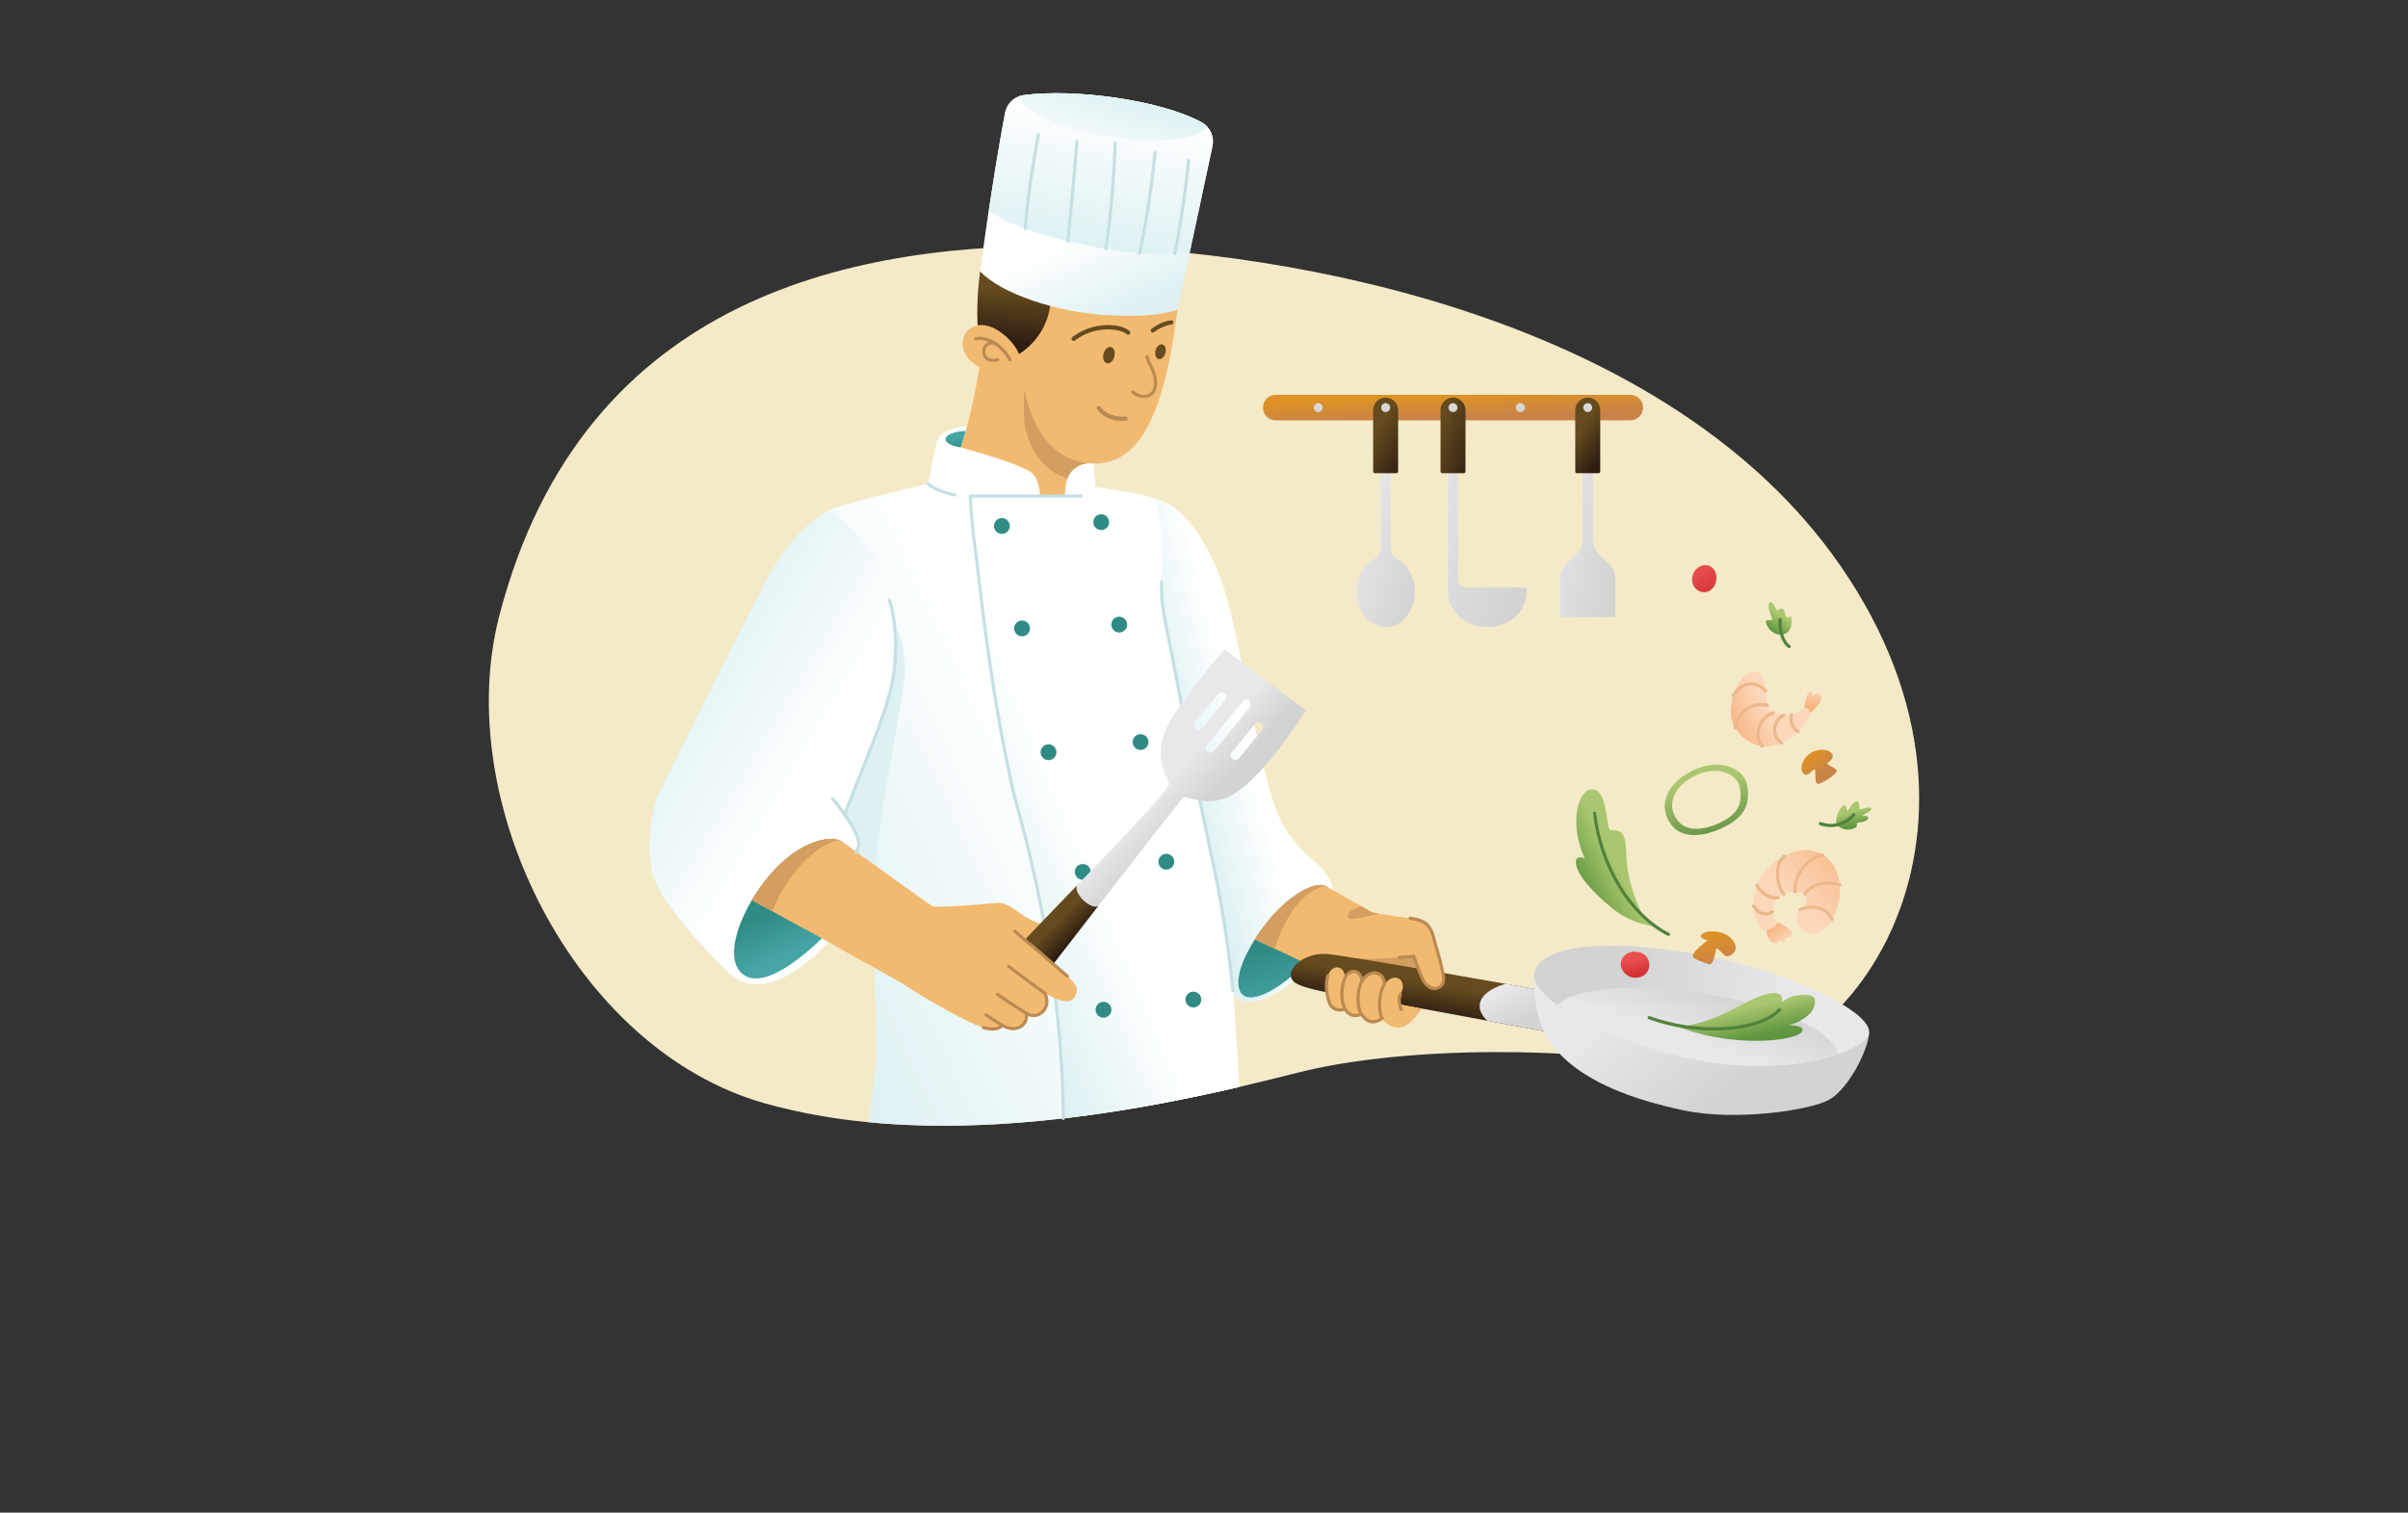 <svg width="1041" height="654" viewBox="0 0 1041 654" fill="none" xmlns="http://www.w3.org/2000/svg">
<rect x="0" y="0" width="1041" height="654" fill="#333333" stroke="none"/>
<path d="M726.732 461.591C683.943 452.866 608.866 451.705 561.147 463.745C553.83 465.582 545.282 467.731 535.748 469.948C494.038 479.642 433.54 490.801 375.442 485.212C360.33 483.832 345.37 481.109 330.74 477.075C248.207 453.854 194.985 346.484 215.881 266.124C252.339 125.913 372.44 104.693 465.573 106.369C558.705 108.045 721.264 137.415 795.452 244.344C877.245 362.234 795.452 475.647 726.732 461.591Z" fill="#F4EAC8"/>
<path d="M704.801 170.727H551.477C550.016 170.727 548.615 171.307 547.582 172.341C546.549 173.374 545.969 174.775 545.969 176.237C545.969 177.698 546.549 179.1 547.582 180.133C548.615 181.167 550.016 181.747 551.477 181.747H704.801C706.262 181.747 707.663 181.167 708.696 180.133C709.729 179.1 710.309 177.698 710.309 176.237C710.309 174.775 709.729 173.374 708.696 172.341C707.663 171.307 706.262 170.727 704.801 170.727Z" fill="url(#paint0_linear_1306_582)"/>
<path d="M774.296 402.458C773.304 401.108 770.664 399.845 767.18 398.164C767.18 398.164 765.831 399.216 765.739 399.298C765.739 399.298 765.739 399.386 765.821 399.514L765.303 399.881L764.743 399.298L763.324 400.497C763.324 400.497 763.838 407.674 767.162 407.917C768.346 408.005 768.906 407.27 769.159 406.425C770.646 407.504 771.872 407.573 772.11 406.82C772.222 406.314 772.15 405.785 771.909 405.328C774.387 405.842 775.209 403.693 774.296 402.458Z" fill="url(#paint1_linear_1306_582)"/>
<path d="M576.809 412.745C592.297 413.581 610.912 411.73 610.912 411.73L615.259 419.73L593.775 421.245L576.809 412.745Z" fill="#D39E5F"/>
<path d="M599.015 271.154C592.037 271.154 586.363 264.266 586.363 255.822C586.363 249.967 589.177 244.539 593.534 242.004C594.53 241.452 595.361 240.645 595.943 239.665C596.524 238.686 596.835 237.569 596.843 236.43V202.642C596.843 202.459 596.916 202.284 597.045 202.155C597.174 202.026 597.349 201.953 597.532 201.953H600.511C600.694 201.953 600.869 202.026 600.998 202.155C601.127 202.284 601.2 202.459 601.2 202.642V236.43C601.208 237.569 601.519 238.686 602.101 239.665C602.682 240.645 603.514 241.452 604.51 242.004C608.866 244.539 611.68 249.967 611.68 255.822C611.666 264.276 605.992 271.154 599.015 271.154Z" fill="url(#paint2_linear_1306_582)"/>
<path d="M643.009 271.154C633.612 271.154 625.969 264.266 625.969 255.822V202.642C625.969 202.459 626.041 202.284 626.17 202.155C626.3 202.026 626.475 201.953 626.657 201.953H629.637C629.819 201.953 629.994 202.026 630.123 202.155C630.253 202.284 630.325 202.459 630.325 202.642V250.399C630.325 251.373 630.712 252.307 631.401 252.996C632.089 253.685 633.024 254.072 633.998 254.072H659.31C659.483 254.072 659.65 254.137 659.778 254.254C659.906 254.372 659.984 254.533 659.998 254.706C660.026 255.064 660.04 255.427 660.04 255.79C660.049 264.276 652.401 271.154 643.009 271.154Z" fill="url(#paint3_linear_1306_582)"/>
<path d="M695.644 243.905L691.14 239.46C690.33 238.657 689.687 237.702 689.246 236.649C688.806 235.596 688.578 234.467 688.574 233.326V202.642C688.574 202.459 688.502 202.284 688.373 202.155C688.244 202.026 688.068 201.953 687.886 201.953H684.907C684.724 201.953 684.549 202.026 684.42 202.155C684.291 202.284 684.218 202.459 684.218 202.642V233.326C684.215 234.467 683.986 235.596 683.546 236.649C683.106 237.702 682.462 238.657 681.652 239.46L677.149 243.905C676.287 244.76 675.603 245.777 675.135 246.896C674.667 248.016 674.425 249.217 674.422 250.431V266.126C674.422 266.309 674.494 266.484 674.624 266.613C674.753 266.742 674.928 266.815 675.11 266.815H697.673C697.855 266.815 698.031 266.742 698.16 266.613C698.289 266.484 698.361 266.309 698.361 266.126V250.431C698.36 249.218 698.119 248.017 697.652 246.897C697.186 245.778 696.504 244.761 695.644 243.905Z" fill="url(#paint4_linear_1306_582)"/>
<path d="M599.016 171.91C597.584 171.911 596.212 172.481 595.2 173.493C594.188 174.506 593.618 175.878 593.617 177.31V203.889C593.617 204.071 593.69 204.247 593.819 204.376C593.948 204.505 594.123 204.578 594.306 204.578H603.726C603.908 204.578 604.083 204.505 604.212 204.376C604.342 204.247 604.414 204.071 604.414 203.889V177.31C604.413 175.878 603.844 174.506 602.832 173.493C601.819 172.481 600.447 171.911 599.016 171.91Z" fill="url(#paint5_linear_1306_582)"/>
<path d="M686.398 171.91C684.967 171.911 683.595 172.481 682.583 173.493C681.57 174.506 681.001 175.878 681 177.31V203.889C681 204.071 681.073 204.247 681.202 204.376C681.331 204.505 681.506 204.578 681.689 204.578H691.108C691.291 204.578 691.466 204.505 691.595 204.376C691.724 204.247 691.797 204.071 691.797 203.889V177.31C691.796 175.878 691.227 174.506 690.214 173.493C689.202 172.481 687.83 171.911 686.398 171.91Z" fill="url(#paint6_linear_1306_582)"/>
<path d="M628.145 171.91C626.713 171.911 625.341 172.481 624.329 173.493C623.316 174.506 622.747 175.878 622.746 177.31V203.889C622.746 204.071 622.819 204.247 622.948 204.376C623.077 204.505 623.252 204.578 623.435 204.578H632.854C633.037 204.578 633.212 204.505 633.341 204.376C633.47 204.247 633.543 204.071 633.543 203.889V177.31C633.542 175.878 632.973 174.506 631.96 173.493C630.948 172.481 629.576 171.911 628.145 171.91Z" fill="url(#paint7_linear_1306_582)"/>
<path d="M510.669 121.348C510.669 121.348 507.823 144.703 505.973 153.676C500.753 178.982 494.795 189.066 488.107 194.976C481.418 200.886 472.728 200.459 472.728 200.459C472.728 200.459 470.626 203.83 467.853 208.288C462.505 216.885 454.646 229.517 454.504 229.797C454.293 230.224 413.648 198.466 413.648 198.466C420.699 178.528 423.408 158.658 423.408 158.658C413.143 153.313 414.47 142.361 422.65 140.635C422.297 132.861 422.667 125.072 423.757 117.367L437.019 117.973L510.669 121.348Z" fill="#F2BA70"/>
<path d="M440.498 153.112C439.318 149.167 431.041 139.409 422.645 140.631C422.292 132.857 422.662 125.068 423.752 117.363L437.018 117.974C445.474 122.662 454.205 127.489 454.205 127.489C454.687 145.131 440.498 153.112 440.498 153.112Z" fill="url(#paint8_linear_1306_582)"/>
<path d="M524.165 63.158L514.364 108.987L509.089 133.705C509.089 133.705 502.539 137.503 479.577 136.332C456.615 135.161 432.607 126.803 423.766 117.367C424.093 114.841 424.421 112.36 424.748 109.923C424.987 108.129 425.228 106.36 425.473 104.615C425.694 103.02 425.914 101.45 426.134 99.904C426.199 99.444 426.258 99.036 426.323 98.609C426.687 96.065 427.049 93.587 427.41 91.174C428.274 85.393 429.118 80.016 429.917 75.102C430.036 74.368 430.156 73.647 430.27 72.935C430.385 72.223 430.504 71.52 430.619 70.832C430.734 70.143 430.849 69.454 430.959 68.797L431.455 65.863C431.588 65.092 431.716 64.339 431.845 63.604C431.918 63.177 431.992 62.75 432.065 62.332C432.065 62.282 432.065 62.236 432.065 62.19C432.13 61.818 432.194 61.455 432.258 61.092C432.472 59.868 432.679 58.7 432.878 57.589L433.016 56.822C433.084 56.441 433.149 56.064 433.217 55.697C433.585 53.662 433.92 51.844 434.214 50.255C434.26 50.021 434.301 49.796 434.347 49.566C434.393 49.337 434.448 49.015 434.498 48.749C434.868 46.798 435.843 45.013 437.284 43.647C438.725 42.281 440.56 41.404 442.527 41.14C463.9 38.215 501.286 43.046 519.427 52.859C521.224 53.833 522.656 55.363 523.511 57.219C524.365 59.076 524.594 61.16 524.165 63.158Z" fill="url(#paint9_linear_1306_582)"/>
<path d="M472.727 200.457C472.727 200.457 470.624 203.828 467.852 208.287C449.03 206.266 444.536 190.378 443.393 185.86C442.071 180.652 442.787 168.516 442.787 168.516C448.167 193.216 461.205 200.104 472.727 200.457Z" fill="#D39E5F"/>
<path d="M574.995 405.349C563.73 425.77 545.712 433.36 539.937 433.236C534.162 433.112 533.051 428.309 533.051 428.309C533.777 438.807 534.888 455.861 535.764 469.945C494.055 479.638 433.557 490.797 375.459 485.209C376.432 475.157 378.177 467.052 378.603 459.994C378.87 455.632 378.815 447.504 378.645 439.087C378.36 425.223 377.759 410.561 377.759 410.561L366.98 408.362L366.691 408.302L358.626 406.658C346.35 420.535 327.943 432.442 315.608 420.958C303.672 409.845 286.688 390.577 282.923 380.181C279.159 369.784 281.087 350.741 284.507 343.84C287.927 336.938 317.596 277.224 330.316 252.918C341.333 231.86 352.35 223.87 358.52 220.71C359.466 220.224 360.292 219.852 360.99 219.567C366.227 217.404 400.9 209.341 401.313 209.088C403.58 197.42 404.14 194.118 405.302 190.21C406.321 186.789 411.669 184.966 418.059 184.172C417.875 184.861 417.683 185.549 417.485 186.257C416.833 188.594 416.108 190.991 415.346 193.42C420.395 194.922 443.141 201.103 446.561 204.978C449.665 208.477 449.61 214.451 449.61 214.451H460.498C459.993 198.494 472.732 200.432 472.732 200.432L473.489 210.691C473.489 210.691 496.86 213.088 505.591 218.295C514.322 223.502 525.583 238.298 532.06 265.335C538.537 292.373 545.152 334.063 552.051 351.247C558.951 368.43 570.918 372.09 575.004 380.961C579.09 389.833 574.995 405.349 574.995 405.349Z" fill="url(#paint10_linear_1306_582)"/>
<path d="M366.675 408.303L358.61 406.659C346.335 420.536 327.927 432.443 315.592 420.958C303.657 409.846 286.672 390.578 282.908 380.181C279.144 369.785 281.072 350.742 284.491 343.84C287.911 336.939 317.58 277.224 330.3 252.919C341.317 231.86 352.335 223.87 358.504 220.711C371.78 229.33 384.982 243.946 386.506 268.256C388.581 301.374 375.751 367.03 366.675 408.303Z" fill="url(#paint11_linear_1306_582)"/>
<path d="M412.743 214.672H412.61C412.266 214.608 404.182 213.024 400.808 209.621C400.687 209.49 400.621 209.317 400.625 209.138C400.629 208.96 400.702 208.79 400.829 208.664C400.956 208.539 401.126 208.467 401.305 208.465C401.483 208.463 401.656 208.53 401.786 208.652C404.861 211.761 412.803 213.313 412.867 213.327C412.957 213.335 413.045 213.361 413.126 213.404C413.206 213.446 413.277 213.504 413.335 213.574C413.393 213.644 413.437 213.725 413.464 213.811C413.49 213.898 413.5 213.989 413.491 214.08C413.483 214.17 413.457 214.258 413.414 214.339C413.372 214.419 413.314 214.49 413.244 214.548C413.174 214.606 413.094 214.65 413.007 214.676C412.92 214.703 412.829 214.713 412.738 214.704L412.743 214.672Z" fill="#C5E0E2"/>
<path d="M574.994 405.355C563.729 425.776 545.712 433.366 539.937 433.242C534.529 433.109 533.198 428.894 533.051 428.37V428.315C533.776 438.812 534.887 455.867 535.764 469.95C514.395 474.914 488.091 480.269 459.708 483.552C459.052 409.727 439.785 350.196 437.885 341.586C426.969 292.209 423.485 250.463 421.538 236.774C419.592 223.085 419.5 214.48 419.5 214.48H460.493C459.988 198.523 472.727 200.461 472.727 200.461L473.484 210.719C473.484 210.719 488.491 212.258 498.948 215.55C501.256 216.22 503.482 217.144 505.586 218.305C514.308 223.517 525.578 238.308 532.055 265.345C538.532 292.383 545.147 334.074 552.046 351.257C558.946 368.44 570.913 372.1 574.999 380.972C579.085 389.843 574.994 405.355 574.994 405.355Z" fill="url(#paint12_linear_1306_582)"/>
<path d="M459.693 484.24C459.511 484.24 459.337 484.168 459.208 484.04C459.079 483.912 459.006 483.738 459.004 483.556C459.004 483.124 459.004 482.694 459.004 482.265C458.252 418.896 443.612 365.363 438.806 347.775C438.03 344.938 437.47 342.889 437.213 341.732C428.546 302.558 424.493 267.59 422.326 248.804C421.739 243.716 421.27 239.698 420.871 236.865C418.943 223.273 418.828 214.566 418.828 214.479C418.827 214.388 418.844 214.297 418.878 214.213C418.912 214.128 418.963 214.051 419.027 213.986C419.091 213.921 419.167 213.87 419.251 213.835C419.335 213.799 419.426 213.781 419.517 213.781H467.506C467.689 213.781 467.864 213.854 467.993 213.983C468.122 214.112 468.195 214.287 468.195 214.47C468.195 214.653 468.122 214.828 467.993 214.957C467.864 215.086 467.689 215.159 467.506 215.159H420.224C420.507 222.365 421.174 229.551 422.221 236.686C422.625 239.538 423.093 243.574 423.68 248.657C425.856 267.416 429.905 302.338 438.54 341.443C438.788 342.563 439.343 344.602 440.114 347.413C444.934 365.041 459.61 418.685 460.368 482.247C460.368 482.679 460.368 483.11 460.368 483.542C460.368 483.632 460.351 483.722 460.317 483.806C460.283 483.89 460.233 483.966 460.169 484.03C460.106 484.095 460.03 484.146 459.947 484.181C459.864 484.216 459.774 484.235 459.684 484.235L459.693 484.24Z" fill="#C5E0E2"/>
<path d="M433.127 230.83C435.016 230.83 436.547 229.299 436.547 227.409C436.547 225.52 435.016 223.988 433.127 223.988C431.238 223.988 429.707 225.52 429.707 227.409C429.707 229.299 431.238 230.83 433.127 230.83Z" fill="#308B85"/>
<path d="M476.064 229.186C477.953 229.186 479.484 227.654 479.484 225.765C479.484 223.875 477.953 222.344 476.064 222.344C474.176 222.344 472.645 223.875 472.645 225.765C472.645 227.654 474.176 229.186 476.064 229.186Z" fill="#308B85"/>
<path d="M441.838 275.119C443.727 275.119 445.258 273.588 445.258 271.698C445.258 269.809 443.727 268.277 441.838 268.277C439.949 268.277 438.418 269.809 438.418 271.698C438.418 273.588 439.949 275.119 441.838 275.119Z" fill="#308B85"/>
<path d="M483.854 273.479C485.742 273.479 487.273 271.947 487.273 270.058C487.273 268.168 485.742 266.637 483.854 266.637C481.965 266.637 480.434 268.168 480.434 270.058C480.434 271.947 481.965 273.479 483.854 273.479Z" fill="#308B85"/>
<path d="M453.279 328.666C455.168 328.666 456.699 327.135 456.699 325.245C456.699 323.356 455.168 321.824 453.279 321.824C451.391 321.824 449.859 323.356 449.859 325.245C449.859 327.135 451.391 328.666 453.279 328.666Z" fill="#308B85"/>
<path d="M493.076 324.256C494.965 324.256 496.496 322.724 496.496 320.835C496.496 318.946 494.965 317.414 493.076 317.414C491.187 317.414 489.656 318.946 489.656 320.835C489.656 322.724 491.187 324.256 493.076 324.256Z" fill="#308B85"/>
<path d="M468.084 380.401C469.973 380.401 471.504 378.869 471.504 376.98C471.504 375.09 469.973 373.559 468.084 373.559C466.195 373.559 464.664 375.09 464.664 376.98C464.664 378.869 466.195 380.401 468.084 380.401Z" fill="#308B85"/>
<path d="M504.209 375.991C506.098 375.991 507.629 374.459 507.629 372.569C507.629 370.68 506.098 369.148 504.209 369.148C502.32 369.148 500.789 370.68 500.789 372.569C500.789 374.459 502.32 375.991 504.209 375.991Z" fill="#308B85"/>
<path d="M477.053 439.998C478.941 439.998 480.473 438.467 480.473 436.577C480.473 434.688 478.941 433.156 477.053 433.156C475.164 433.156 473.633 434.688 473.633 436.577C473.633 438.467 475.164 439.998 477.053 439.998Z" fill="#308B85"/>
<path d="M515.908 435.588C517.797 435.588 519.328 434.056 519.328 432.167C519.328 430.278 517.797 428.746 515.908 428.746C514.019 428.746 512.488 430.278 512.488 432.167C512.488 434.056 514.019 435.588 515.908 435.588Z" fill="#308B85"/>
<path d="M574.994 405.352C563.729 425.773 545.711 433.363 539.936 433.239C534.528 433.106 533.197 428.89 533.05 428.367V428.312C529.295 391.714 523.897 371.679 519.049 347.599C514.201 323.518 509.51 297.39 506.283 281.387C503.056 265.384 501.582 261.696 502.174 251.585C503.092 235.862 501.821 222.848 498.961 215.547C501.269 216.217 503.495 217.141 505.599 218.302C514.321 223.514 525.591 238.305 532.068 265.342C538.545 292.38 545.16 334.071 552.059 351.254C558.959 368.437 570.926 372.097 575.012 380.968C579.098 389.84 574.994 405.352 574.994 405.352Z" fill="url(#paint13_linear_1306_582)"/>
<path d="M581.082 402.456C580.43 408.145 567.567 413.086 567.567 413.086C566.548 414.243 565.501 415.382 564.441 416.452C552.63 428.534 538.964 435.582 535.98 428.299C534.194 423.96 536.329 417.233 539.854 410.648C540.658 409.137 541.543 407.631 542.462 406.166C544.72 402.58 547.257 399.177 550.05 395.99C558.235 386.774 567.953 381.296 572.704 382.875C573.09 383.015 573.451 383.215 573.773 383.468C577.584 386.384 581.678 397.285 581.082 402.456Z" fill="url(#paint14_linear_1306_582)"/>
<path d="M623.971 424.398C623.554 427.291 617.93 430.198 614.565 422.359C612.472 417.487 611.169 413.423 611.169 413.423C611.169 413.423 596.02 415.232 582.648 414.218C566.581 414.952 568.633 418.626 565.699 417.092C565.438 416.954 565.011 416.743 564.442 416.468C561.83 415.2 556.316 412.62 551.042 410.167L542.453 406.182C544.711 402.595 547.248 399.193 550.041 396.006C558.226 386.79 567.944 381.311 572.695 382.891L573.765 383.483C578.319 386.014 584.397 389.453 588.455 391.781L592.852 394.293C593.174 394.5 594.436 394.775 596.171 395.074C600.546 395.827 607.914 396.75 610.631 397.227C614.428 397.893 618.091 398.825 619.757 405.493C621.424 412.16 624.527 420.532 623.971 424.398Z" fill="#F2BA70"/>
<path d="M670.991 446.537L642.962 441.307C624.177 437.817 602.065 433.717 597.442 432.931C589.106 431.517 563.041 428.454 559.148 424.285C554.783 419.61 563.684 411.739 573.434 412.46C577.271 412.745 594.55 415.597 613.1 418.779C613.527 419.881 614.019 421.075 614.565 422.365C617.93 430.204 623.553 427.297 623.971 424.404C624.088 423.139 624.017 421.864 623.76 420.62C633.661 422.338 643.283 424.028 650.807 425.355C659.712 426.93 665.671 427.995 665.671 427.995L670.991 446.537Z" fill="url(#paint15_linear_1306_582)"/>
<path d="M533.038 428.999C532.868 428.999 532.703 428.935 532.577 428.821C532.451 428.706 532.371 428.549 532.354 428.379C529.407 399.693 525.413 381.004 521.548 362.93C520.497 358.007 519.409 352.924 518.367 347.739C515.727 334.616 513.106 320.748 510.793 308.51C508.878 298.376 507.065 288.801 505.601 281.523C505.238 279.732 504.908 278.097 504.6 276.591C502.167 264.652 501.345 260.648 501.479 251.574C501.481 251.393 501.555 251.22 501.683 251.093C501.812 250.966 501.986 250.895 502.167 250.895C502.258 250.896 502.347 250.915 502.43 250.95C502.513 250.986 502.588 251.038 502.651 251.103C502.714 251.168 502.764 251.244 502.798 251.328C502.831 251.412 502.848 251.502 502.847 251.593C502.718 260.515 503.53 264.496 505.941 276.316C506.248 277.827 506.583 279.461 506.941 281.252C508.41 288.54 510.223 298.114 512.138 308.253C514.433 320.486 517.073 334.349 519.712 347.469C520.754 352.644 521.842 357.727 522.893 362.622C526.768 380.733 530.771 399.459 533.722 428.219C533.732 428.309 533.723 428.4 533.698 428.487C533.672 428.574 533.629 428.655 533.572 428.725C533.515 428.796 533.444 428.854 533.365 428.897C533.285 428.94 533.197 428.967 533.107 428.976L533.038 428.999Z" fill="#C5E0E2"/>
<path d="M529.375 280.699C529.375 280.699 506.84 306.708 503.375 316.852C498.807 330.215 505.45 336.111 505.321 339.073C505.211 341.676 484.517 363.213 465.576 382.839C455.541 393.235 446.002 403.089 440.273 409.316L452.668 420.277C452.668 420.277 462.84 407.098 474.734 391.747C491.095 370.624 510.719 345.414 511.596 344.753C513.116 343.614 523.674 350.768 535.467 341.956C548.44 332.249 560.04 313.89 564.594 307.186L529.375 280.699ZM518.161 315.525C517.696 315.525 517.246 315.363 516.889 315.066C516.477 314.727 516.216 314.24 516.164 313.709C516.111 313.179 516.272 312.649 516.609 312.237L526.598 300.054C526.936 299.643 527.423 299.382 527.953 299.33C528.483 299.278 529.012 299.439 529.424 299.777C529.835 300.115 530.095 300.602 530.148 301.132C530.2 301.662 530.039 302.191 529.701 302.603L519.712 314.776C519.526 315.009 519.29 315.197 519.022 315.327C518.753 315.457 518.459 315.524 518.161 315.525ZM523.275 325.489C522.894 325.491 522.521 325.385 522.198 325.182C521.876 324.979 521.619 324.688 521.456 324.344C521.293 324 521.231 323.616 521.279 323.238C521.326 322.861 521.48 322.504 521.723 322.211L537.367 303.145C537.534 302.941 537.74 302.772 537.972 302.648C538.204 302.523 538.459 302.446 538.721 302.42C538.983 302.394 539.248 302.42 539.5 302.496C539.752 302.572 539.987 302.698 540.191 302.865C540.394 303.032 540.563 303.237 540.688 303.47C540.812 303.702 540.889 303.957 540.915 304.219C540.941 304.481 540.915 304.746 540.839 304.998C540.763 305.25 540.638 305.485 540.471 305.689L524.826 324.759C524.638 324.988 524.401 325.173 524.132 325.299C523.864 325.425 523.571 325.49 523.275 325.489ZM535.595 327.831C535.258 328.243 534.77 328.504 534.24 328.556C533.71 328.608 533.181 328.447 532.77 328.109C532.358 327.771 532.098 327.284 532.046 326.754C531.994 326.223 532.154 325.694 532.492 325.283L542.481 313.109C542.819 312.698 543.307 312.437 543.836 312.385C544.366 312.333 544.895 312.494 545.307 312.832C545.718 313.17 545.979 313.657 546.031 314.187C546.083 314.717 545.922 315.246 545.584 315.658L535.595 327.831Z" fill="url(#paint16_linear_1306_582)"/>
<path d="M524.165 63.16L514.364 108.988L513.735 109.076L513.336 109.126L512.748 109.2L512.289 109.255L511.738 109.314L510.288 109.457C508.507 109.617 506.537 109.732 504.384 109.787H503.613C496.02 109.925 486.201 109.268 474.087 106.885L472.535 106.578L470.121 106.086L468.537 105.756L467.261 105.485L466.343 105.283C465.119 105.016 463.911 104.747 462.721 104.474L461.064 104.089L460.113 103.859L459.264 103.652L457.726 103.271C455.472 102.697 453.324 102.114 451.268 101.513L449.936 101.118L449.698 101.044L448.458 100.659L448.311 100.613L446.879 100.153C446.053 99.882 445.245 99.602 444.451 99.322L443.45 98.96C442.743 98.707 442.073 98.441 441.366 98.179L440.163 97.72L439.043 97.26C437.715 96.7 436.428 96.12 435.182 95.52C434.916 95.396 434.65 95.263 434.388 95.134L433.801 94.836C433.057 94.459 432.326 94.074 431.606 93.679L430.849 93.256C429.683 92.595 428.554 91.911 427.434 91.194C428.297 85.413 429.141 80.036 429.94 75.123C430.059 74.388 430.179 73.667 430.293 72.955C430.408 72.243 430.528 71.541 430.642 70.852C430.757 70.163 430.872 69.474 430.982 68.818L431.478 65.883C431.611 65.117 431.74 64.364 431.868 63.624C431.941 63.197 432.015 62.77 432.088 62.352C432.088 62.302 432.088 62.256 432.088 62.21C432.157 61.838 432.217 61.471 432.281 61.112C432.495 59.888 432.702 58.72 432.901 57.609L433.039 56.842C433.107 56.461 433.172 56.084 433.241 55.717C433.608 53.682 433.943 51.864 434.237 50.275C434.283 50.041 434.324 49.816 434.37 49.587C434.416 49.357 434.471 49.035 434.521 48.769C434.817 47.199 435.506 45.729 436.524 44.497C437.542 43.265 438.856 42.311 440.342 41.725C441.044 41.45 441.776 41.259 442.523 41.156C463.896 38.23 501.281 43.061 519.423 52.874C521.221 53.848 522.655 55.377 523.513 57.233C524.37 59.09 524.603 61.174 524.179 63.174L524.165 63.16Z" fill="url(#paint17_linear_1306_582)"/>
<path d="M443.229 99.586H443.179C442.997 99.573 442.827 99.489 442.708 99.351C442.588 99.213 442.528 99.034 442.541 98.852C443.785 80.833 448.192 58.332 448.238 58.107C448.251 58.015 448.283 57.926 448.332 57.847C448.381 57.768 448.446 57.699 448.522 57.645C448.598 57.592 448.684 57.554 448.775 57.535C448.866 57.515 448.96 57.514 449.052 57.533C449.143 57.551 449.23 57.587 449.307 57.64C449.384 57.692 449.449 57.76 449.499 57.838C449.549 57.917 449.583 58.005 449.598 58.097C449.613 58.189 449.609 58.283 449.587 58.373C449.541 58.598 445.153 81.012 443.913 98.944C443.902 99.117 443.825 99.28 443.698 99.4C443.571 99.519 443.403 99.586 443.229 99.586Z" fill="#C5E0E2"/>
<path d="M461.648 104.937H461.579C461.398 104.918 461.232 104.829 461.116 104.688C461.001 104.546 460.946 104.365 460.964 104.184C461.644 97.383 463.925 74.18 464.852 61.189C464.865 61.007 464.95 60.836 465.088 60.716C465.226 60.596 465.407 60.536 465.589 60.549C465.772 60.561 465.942 60.646 466.062 60.784C466.182 60.923 466.242 61.103 466.23 61.286C465.312 74.295 463.016 97.512 462.341 104.317C462.324 104.488 462.244 104.647 462.115 104.762C461.987 104.876 461.82 104.939 461.648 104.937Z" fill="#C5E0E2"/>
<path d="M478.036 108.319H477.926C477.746 108.29 477.584 108.19 477.478 108.042C477.371 107.894 477.327 107.71 477.356 107.53C478.275 101.67 480.57 85.488 481.424 61.895C481.427 61.804 481.448 61.715 481.486 61.633C481.523 61.55 481.577 61.476 481.643 61.415C481.71 61.353 481.787 61.305 481.872 61.274C481.957 61.242 482.047 61.228 482.138 61.231C482.228 61.234 482.317 61.255 482.399 61.293C482.481 61.331 482.555 61.384 482.617 61.45C482.679 61.517 482.727 61.595 482.758 61.679C482.79 61.764 482.804 61.855 482.801 61.945C481.942 85.617 479.656 101.863 478.715 107.745C478.688 107.906 478.605 108.052 478.481 108.157C478.356 108.262 478.199 108.32 478.036 108.319Z" fill="#C5E0E2"/>
<path d="M492.667 110.156C492.618 110.161 492.569 110.161 492.52 110.156C492.432 110.137 492.348 110.1 492.274 110.048C492.2 109.996 492.137 109.93 492.088 109.854C492.04 109.777 492.007 109.692 491.991 109.603C491.975 109.514 491.977 109.422 491.997 109.334C493.553 102.244 496.486 87.159 498.681 65.82C498.69 65.73 498.717 65.642 498.76 65.562C498.804 65.482 498.862 65.412 498.933 65.354C499.003 65.297 499.084 65.254 499.171 65.228C499.259 65.202 499.35 65.194 499.44 65.203C499.531 65.212 499.619 65.239 499.698 65.283C499.778 65.326 499.849 65.384 499.906 65.455C499.964 65.525 500.007 65.607 500.033 65.694C500.059 65.781 500.067 65.872 500.058 65.963C497.859 87.371 494.907 102.51 493.346 109.633C493.309 109.784 493.222 109.918 493.098 110.013C492.975 110.108 492.823 110.159 492.667 110.156Z" fill="#C5E0E2"/>
<path d="M507.849 110.326C507.747 110.326 507.646 110.304 507.554 110.26C507.461 110.216 507.38 110.152 507.315 110.073C507.251 109.994 507.205 109.901 507.18 109.802C507.156 109.703 507.154 109.6 507.174 109.5C508.868 101.234 511.306 87.536 513.169 69.246C513.188 69.064 513.279 68.896 513.421 68.78C513.564 68.664 513.746 68.61 513.929 68.629C514.112 68.647 514.279 68.738 514.395 68.881C514.511 69.023 514.565 69.206 514.546 69.389C512.66 87.757 510.231 101.477 508.533 109.798C508.496 109.951 508.408 110.087 508.284 110.183C508.16 110.279 508.006 110.329 507.849 110.326Z" fill="#C5E0E2"/>
<path d="M481.734 154.191C482.238 152.268 481.6 150.434 480.307 150.095C479.015 149.756 477.558 151.04 477.054 152.963C476.55 154.886 477.188 156.72 478.481 157.059C479.773 157.399 481.23 156.114 481.734 154.191Z" fill="#654B1E"/>
<path d="M503.809 152.627C504.267 150.881 503.688 149.215 502.516 148.908C501.343 148.6 500.022 149.767 499.564 151.513C499.106 153.26 499.685 154.925 500.857 155.233C502.029 155.54 503.351 154.374 503.809 152.627Z" fill="#654B1E"/>
<path d="M464.15 147.414C463.959 147.414 463.772 147.355 463.616 147.244C463.46 147.132 463.343 146.975 463.28 146.794C463.218 146.613 463.214 146.417 463.269 146.233C463.324 146.049 463.434 145.888 463.586 145.77C472.67 138.657 485.097 139.856 488.374 143.203C488.545 143.377 488.639 143.612 488.637 143.856C488.634 144.099 488.535 144.332 488.361 144.503C488.187 144.673 487.952 144.767 487.708 144.765C487.465 144.762 487.232 144.663 487.062 144.489C484.702 142.078 473.235 140.549 464.72 147.217C464.557 147.344 464.357 147.414 464.15 147.414Z" fill="#654B1E"/>
<path d="M498.368 143.816C498.175 143.817 497.986 143.757 497.829 143.645C497.672 143.532 497.555 143.373 497.493 143.19C497.432 143.007 497.429 142.809 497.487 142.625C497.544 142.44 497.658 142.279 497.813 142.163C501.453 139.408 504.974 138.572 506.328 138.489C506.571 138.478 506.809 138.565 506.989 138.729C507.169 138.893 507.276 139.123 507.287 139.366C507.298 139.61 507.212 139.848 507.048 140.028C506.883 140.208 506.654 140.315 506.411 140.326C505.066 140.386 501.962 141.313 498.919 143.609C498.763 143.737 498.569 143.809 498.368 143.816Z" fill="#654B1E"/>
<path d="M494.476 172.107C492.486 172.053 490.582 171.282 489.115 169.935C489.047 169.875 488.992 169.802 488.952 169.72C488.912 169.639 488.889 169.55 488.884 169.459C488.879 169.369 488.891 169.278 488.921 169.192C488.951 169.107 488.997 169.027 489.057 168.96C489.118 168.892 489.191 168.836 489.272 168.797C489.354 168.757 489.443 168.734 489.533 168.729C489.624 168.724 489.715 168.736 489.8 168.766C489.886 168.796 489.965 168.842 490.033 168.902C491.961 170.606 494.509 171.198 496.368 170.34C497.97 169.614 498.856 167.965 498.851 165.688C498.851 162.473 497.671 160.177 496.634 158.129C495.927 156.752 495.316 155.544 495.197 154.295C495.189 154.205 495.198 154.113 495.225 154.027C495.252 153.94 495.295 153.859 495.353 153.789C495.47 153.648 495.639 153.559 495.821 153.542C496.004 153.525 496.186 153.581 496.327 153.698C496.468 153.815 496.557 153.984 496.574 154.167C496.666 155.154 497.226 156.242 497.869 157.505C498.925 159.571 500.238 162.147 500.238 165.692C500.238 168.498 499.035 170.652 496.942 171.598C496.166 171.942 495.325 172.116 494.476 172.107Z" fill="#BB8A52"/>
<path d="M485.175 181.98C482.512 181.98 477.449 181.347 474.29 176.957C474.22 176.859 474.169 176.748 474.142 176.63C474.114 176.513 474.11 176.391 474.129 176.272C474.149 176.153 474.191 176.038 474.255 175.936C474.318 175.833 474.401 175.744 474.499 175.673C474.597 175.603 474.708 175.552 474.826 175.524C474.943 175.497 475.065 175.493 475.184 175.512C475.303 175.531 475.417 175.574 475.52 175.638C475.623 175.701 475.712 175.784 475.782 175.882C479.184 180.612 485.321 180.203 486.515 180.075C486.758 180.049 487.002 180.12 487.193 180.274C487.384 180.428 487.506 180.651 487.532 180.894C487.558 181.138 487.486 181.382 487.333 181.573C487.179 181.763 486.956 181.885 486.712 181.911C486.201 181.962 485.688 181.985 485.175 181.98Z" fill="#BB8A52"/>
<path d="M436.626 156.207C436.505 156.207 436.386 156.175 436.281 156.115C436.176 156.054 436.089 155.967 436.029 155.862C431.333 147.716 424.553 146.481 421.987 147.138C421.899 147.161 421.808 147.167 421.718 147.155C421.629 147.143 421.542 147.113 421.464 147.068C421.386 147.022 421.317 146.962 421.262 146.89C421.208 146.818 421.167 146.736 421.144 146.649C421.121 146.561 421.115 146.47 421.127 146.38C421.139 146.291 421.169 146.204 421.214 146.126C421.26 146.048 421.32 145.979 421.392 145.924C421.464 145.869 421.546 145.829 421.633 145.806C425.053 144.888 432.311 146.628 437.241 155.151C437.301 155.255 437.333 155.374 437.333 155.495C437.333 155.616 437.301 155.735 437.241 155.84C437.18 155.944 437.093 156.031 436.988 156.092C436.884 156.152 436.765 156.184 436.644 156.184L436.626 156.207Z" fill="#BB8A52"/>
<path d="M429.295 156.523C428.54 156.559 427.788 156.406 427.108 156.076C426.428 155.746 425.842 155.251 425.402 154.636C424.87 153.835 424.595 152.89 424.614 151.928C424.633 150.967 424.945 150.034 425.508 149.254C426.637 147.757 428.519 147.307 430.668 148.028C430.841 148.089 430.982 148.216 431.061 148.381C431.141 148.547 431.151 148.737 431.09 148.91C431.029 149.083 430.902 149.224 430.737 149.304C430.572 149.383 430.382 149.393 430.209 149.332C428.639 148.804 427.349 149.07 426.587 150.081C426.198 150.63 425.984 151.284 425.972 151.957C425.959 152.63 426.15 153.292 426.518 153.855C427.376 155.109 429.015 155.462 431.136 154.856C431.307 154.819 431.486 154.848 431.637 154.938C431.788 155.028 431.898 155.172 431.946 155.34C431.994 155.509 431.976 155.69 431.895 155.846C431.815 156.001 431.678 156.121 431.512 156.179C430.793 156.395 430.047 156.511 429.295 156.523Z" fill="#BB8A52"/>
<path d="M417.471 186.285C416.819 188.622 416.094 191.02 415.332 193.449C405.48 191.869 407.092 186.864 417.471 186.285Z" fill="url(#paint18_linear_1306_582)"/>
<path d="M358.242 402.833C343.902 417.316 328.046 428.213 320.325 420.49C312.603 412.766 320.876 392.079 333.146 377.871C345.416 363.664 359.206 360.628 364.169 363.939L358.242 402.833Z" fill="url(#paint19_linear_1306_582)"/>
<path d="M378.852 374.542C375.638 372.246 372.645 370.064 370.194 368.297C372.82 364.646 369.997 358.993 365.145 352.174C377.42 320.489 385.37 303.596 386.789 288.121C387.341 282.328 387.341 276.496 386.789 270.703C388.166 272.232 390.769 277.467 391.26 288.612C391.701 298.466 380.316 347.238 378.852 374.542Z" fill="url(#paint20_linear_1306_582)"/>
<path d="M464.883 430.567C463.189 433.722 460.223 434.149 451.607 429.35C454.967 435.232 449.032 441.661 443.5 437.988C444.877 441.721 440.493 447.534 433.121 443.186C433.121 443.186 432.166 446.161 425.074 444.274C417.981 442.387 395.924 429.198 391.99 426.48C388.056 423.762 367.417 412.732 362.386 409.683C361.284 409.012 358.713 407.566 355.325 405.71C349.358 402.413 340.888 397.831 333.911 394.042C330.413 392.141 327.282 390.438 325.023 389.198C327.395 385.19 330.116 381.399 333.153 377.869C344.221 365.058 356.519 361.338 362.468 363.175C363.073 363.352 363.648 363.616 364.176 363.96C364.176 363.96 401.818 391.278 403.429 391.93C405.041 392.582 427.878 390.704 431.197 390.415C434.516 390.125 437.542 392.362 442.215 395.682C446.888 399.002 456.335 401.734 456.335 401.734L446.658 409.32C446.658 409.32 457.253 418.458 461.509 422.136C465.764 425.814 466.292 427.949 464.883 430.567Z" fill="#F2BA70"/>
<path d="M474.753 391.75C466.536 402.358 459.145 411.927 455.353 416.832L446.631 409.319C446.631 409.319 445.378 408.401 443 406.376C444.956 404.286 447.196 401.931 449.633 399.387C454.384 394.413 459.898 388.715 465.567 382.855C464.047 386.341 471.507 393.449 474.753 391.75Z" fill="url(#paint21_linear_1306_582)"/>
<path d="M446.656 410.011C446.507 410.011 446.362 409.963 446.243 409.873C446.215 409.873 443.401 407.724 438.324 403.219C438.188 403.098 438.105 402.927 438.095 402.744C438.085 402.562 438.147 402.382 438.269 402.246C438.391 402.11 438.562 402.027 438.744 402.017C438.927 402.006 439.106 402.069 439.242 402.191C444.292 406.654 447.046 408.753 447.073 408.771C447.189 408.858 447.274 408.979 447.318 409.117C447.361 409.255 447.359 409.403 447.314 409.54C447.268 409.677 447.18 409.796 447.063 409.881C446.946 409.965 446.805 410.011 446.66 410.011H446.656Z" fill="#BB8A52"/>
<path d="M451.605 430.04C451.461 430.04 451.322 429.995 451.205 429.912C444.535 425.182 435.855 418.551 435.767 418.487C435.69 418.434 435.625 418.366 435.575 418.287C435.525 418.208 435.492 418.12 435.477 418.028C435.463 417.935 435.467 417.841 435.49 417.751C435.513 417.66 435.554 417.575 435.61 417.501C435.667 417.427 435.738 417.365 435.82 417.319C435.901 417.273 435.991 417.244 436.084 417.234C436.177 417.224 436.27 417.233 436.36 417.261C436.449 417.288 436.532 417.334 436.603 417.394C436.69 417.458 445.348 424.075 451.999 428.791C452.118 428.876 452.207 428.996 452.252 429.135C452.298 429.273 452.299 429.423 452.255 429.561C452.21 429.7 452.123 429.821 452.005 429.908C451.888 429.994 451.746 430.04 451.6 430.04H451.605Z" fill="#BB8A52"/>
<path d="M443.499 438.678C443.373 438.678 443.249 438.644 443.141 438.577C443.068 438.536 435.939 434.187 430.747 430.399C430.67 430.347 430.605 430.28 430.555 430.203C430.505 430.125 430.471 430.038 430.455 429.947C430.44 429.856 430.442 429.762 430.463 429.672C430.485 429.582 430.524 429.497 430.578 429.423C430.633 429.348 430.702 429.285 430.781 429.238C430.86 429.191 430.949 429.16 431.04 429.147C431.132 429.134 431.225 429.14 431.314 429.165C431.403 429.189 431.487 429.231 431.559 429.288C436.687 433.039 443.77 437.356 443.839 437.402C443.967 437.48 444.066 437.598 444.121 437.738C444.176 437.877 444.183 438.031 444.143 438.176C444.102 438.32 444.016 438.447 443.896 438.538C443.777 438.629 443.631 438.678 443.481 438.678H443.499Z" fill="#BB8A52"/>
<path d="M433.118 443.87C433.002 443.869 432.888 443.839 432.787 443.782C429.808 442.143 425.957 439.388 425.791 439.273C425.643 439.167 425.543 439.005 425.513 438.825C425.483 438.644 425.527 438.46 425.633 438.311C425.74 438.162 425.901 438.062 426.081 438.033C426.261 438.003 426.446 438.046 426.595 438.153C426.636 438.18 430.547 440.977 433.453 442.575C433.586 442.649 433.69 442.765 433.75 442.904C433.81 443.044 433.822 443.2 433.785 443.347C433.747 443.495 433.661 443.625 433.542 443.719C433.422 443.813 433.275 443.864 433.122 443.865L433.118 443.87Z" fill="#BB8A52"/>
<path d="M362.468 363.153C349.638 366.625 338.226 382.04 333.911 394.043C330.413 392.142 327.282 390.439 325.023 389.199C327.395 385.191 330.116 381.4 333.153 377.87C344.221 365.059 356.519 361.33 362.468 363.153Z" fill="#D39E5F"/>
<path d="M614.522 436.13C612.561 439.188 608.839 444.107 605.093 444.258C603.585 444.366 602.078 444.051 600.741 443.346C599.404 442.642 598.291 441.577 597.528 440.272C591.776 444.534 588.571 438.458 588.571 438.458C583.696 440.653 581.525 436.351 581.525 436.351C578.895 437.186 575.952 436.383 574.947 434.137C573.501 430.923 572.867 425.33 574.056 421.835C575.741 416.871 581.139 416.922 581.525 422.685C583.228 418.814 588.186 418.952 588.87 424.063C592.515 418.492 598.574 420.224 598.51 425.569C603.156 419.356 608.435 424.347 605.786 429.059C605.602 429.389 605.465 429.743 605.377 430.11C605.246 430.318 605.152 430.546 605.097 430.785C604.908 431.945 604.908 433.129 605.097 434.289C605.097 434.289 610.248 435.327 614.522 436.13Z" fill="#F2BA70"/>
<path d="M593.58 442.475C593.178 442.475 592.778 442.431 592.386 442.342C590.261 441.855 588.888 440.188 588.296 439.316C584.293 440.808 582.003 438.273 581.218 437.153C578.266 437.869 575.365 436.749 574.332 434.398C572.891 431.183 572.129 425.37 573.414 421.591C573.475 421.418 573.602 421.276 573.767 421.197C573.932 421.118 574.122 421.107 574.295 421.168C574.468 421.229 574.61 421.356 574.689 421.521C574.768 421.687 574.778 421.877 574.718 422.05C573.579 425.407 574.258 430.862 575.585 433.851C576.388 435.647 578.909 436.455 581.328 435.688C581.483 435.639 581.651 435.646 581.802 435.709C581.952 435.772 582.076 435.887 582.15 436.032C582.228 436.179 584.101 439.706 588.296 437.819C588.456 437.747 588.637 437.739 588.802 437.796C588.968 437.853 589.105 437.971 589.187 438.126C589.187 438.126 590.468 440.487 592.708 440.992C594.085 441.299 595.559 440.868 597.128 439.706C597.275 439.597 597.459 439.551 597.64 439.577C597.821 439.604 597.983 439.702 598.092 439.848C598.201 439.995 598.248 440.179 598.221 440.36C598.194 440.541 598.097 440.704 597.95 440.813C596.454 441.924 594.994 442.475 593.58 442.475Z" fill="#BB8A52"/>
<path d="M598.502 426.267C598.412 426.266 598.322 426.247 598.239 426.211C598.156 426.175 598.081 426.123 598.018 426.059C597.955 425.994 597.905 425.917 597.872 425.833C597.838 425.749 597.822 425.659 597.823 425.569C597.846 423.539 596.863 421.973 595.257 421.482C593.297 420.885 591.02 422.047 589.45 424.448C589.373 424.566 589.262 424.657 589.132 424.709C589.002 424.762 588.859 424.773 588.722 424.742C588.585 424.711 588.461 424.639 588.367 424.536C588.272 424.432 588.211 424.303 588.192 424.164C587.93 422.189 586.943 420.894 585.548 420.697C584.152 420.499 582.844 421.418 582.165 422.961C582.091 423.128 581.954 423.259 581.783 423.326C581.613 423.392 581.423 423.388 581.256 423.314C581.088 423.24 580.957 423.103 580.891 422.933C580.824 422.762 580.828 422.572 580.902 422.405C581.82 420.288 583.776 419.048 585.736 419.328C587.03 419.512 588.49 420.449 589.206 422.492C591.043 420.403 593.476 419.498 595.633 420.164C597.791 420.83 599.209 422.919 599.172 425.583C599.171 425.761 599.101 425.933 598.976 426.06C598.851 426.188 598.681 426.262 598.502 426.267Z" fill="#BB8A52"/>
<path d="M581.527 437.038C581.409 437.039 581.291 437.009 581.188 436.951C581.084 436.893 580.997 436.809 580.935 436.708C578.897 433.328 578.883 426.362 580.912 422.371C580.95 422.286 581.005 422.21 581.074 422.147C581.143 422.084 581.224 422.035 581.311 422.004C581.399 421.973 581.493 421.96 581.586 421.966C581.679 421.973 581.77 421.998 581.853 422.04C581.936 422.082 582.01 422.141 582.069 422.213C582.129 422.284 582.174 422.367 582.2 422.457C582.227 422.546 582.235 422.64 582.224 422.733C582.214 422.825 582.184 422.915 582.138 422.996C580.357 426.504 580.343 433.062 582.115 435.996C582.178 436.1 582.213 436.22 582.215 436.342C582.217 436.464 582.187 436.585 582.127 436.691C582.067 436.798 581.98 436.886 581.875 436.948C581.769 437.01 581.65 437.043 581.527 437.043V437.038Z" fill="#BB8A52"/>
<path d="M588.574 439.143C588.472 439.142 588.371 439.12 588.279 439.076C588.187 439.032 588.106 438.969 588.041 438.89C585.746 436.057 585.87 427.41 588.289 423.695C588.392 423.549 588.547 423.448 588.723 423.415C588.898 423.381 589.08 423.417 589.229 423.515C589.379 423.612 589.484 423.764 589.524 423.938C589.564 424.113 589.534 424.295 589.441 424.448C587.197 427.874 587.302 435.813 589.106 438.017C589.189 438.118 589.241 438.241 589.257 438.37C589.273 438.499 589.251 438.631 589.196 438.748C589.14 438.866 589.052 438.966 588.942 439.036C588.832 439.105 588.704 439.142 588.574 439.143Z" fill="#BB8A52"/>
<path d="M597.528 440.961C597.414 440.961 597.302 440.932 597.202 440.877C597.102 440.823 597.017 440.744 596.954 440.649C595.045 437.738 595.233 429.091 597.937 425.188C597.988 425.113 598.054 425.05 598.13 425.001C598.206 424.952 598.291 424.918 598.38 424.902C598.469 424.886 598.561 424.887 598.649 424.906C598.738 424.925 598.822 424.962 598.896 425.013C598.971 425.065 599.034 425.131 599.083 425.207C599.132 425.283 599.166 425.368 599.182 425.457C599.198 425.546 599.197 425.638 599.178 425.726C599.158 425.815 599.122 425.898 599.071 425.973C596.72 429.371 596.481 437.412 598.107 439.896C598.174 440 598.213 440.12 598.218 440.243C598.223 440.367 598.195 440.49 598.136 440.599C598.077 440.708 597.99 440.799 597.884 440.863C597.778 440.927 597.657 440.961 597.533 440.961H597.528Z" fill="#BB8A52"/>
<path d="M572.695 382.89C560.76 386.6 555.022 398.677 551.042 410.166L542.453 406.18C544.711 402.594 547.248 399.192 550.041 396.004C558.208 386.788 567.958 381.301 572.695 382.89Z" fill="#D39E5F"/>
<path d="M596.194 395.086C588.987 396.583 582.326 398.645 582.528 396.004C582.652 394.347 585.236 392.845 588.496 391.816L592.893 394.328C593.196 394.512 594.472 394.787 596.194 395.086Z" fill="#D39E5F"/>
<path d="M569.889 178.17C570.954 178.17 571.817 177.306 571.817 176.241C571.817 175.176 570.954 174.312 569.889 174.312C568.824 174.312 567.961 175.176 567.961 176.241C567.961 177.306 568.824 178.17 569.889 178.17Z" fill="url(#paint22_linear_1306_582)"/>
<path d="M599.018 178.17C600.083 178.17 600.946 177.306 600.946 176.241C600.946 175.176 600.083 174.312 599.018 174.312C597.953 174.312 597.09 175.176 597.09 176.241C597.09 177.306 597.953 178.17 599.018 178.17Z" fill="url(#paint23_linear_1306_582)"/>
<path d="M628.143 178.17C629.208 178.17 630.071 177.306 630.071 176.241C630.071 175.176 629.208 174.312 628.143 174.312C627.078 174.312 626.215 175.176 626.215 176.241C626.215 177.306 627.078 178.17 628.143 178.17Z" fill="url(#paint24_linear_1306_582)"/>
<path d="M657.272 178.17C658.337 178.17 659.2 177.306 659.2 176.241C659.2 175.176 658.337 174.312 657.272 174.312C656.207 174.312 655.344 175.176 655.344 176.241C655.344 177.306 656.207 178.17 657.272 178.17Z" fill="url(#paint25_linear_1306_582)"/>
<path d="M686.397 178.17C687.462 178.17 688.325 177.306 688.325 176.241C688.325 175.176 687.462 174.312 686.397 174.312C685.332 174.312 684.469 175.176 684.469 176.241C684.469 177.306 685.332 178.17 686.397 178.17Z" fill="url(#paint26_linear_1306_582)"/>
<path d="M770.701 274.285C765.298 275.111 762.741 268.875 763.572 268.283C764.403 267.691 766.785 268.701 766.124 267.332C765.463 265.964 763.572 260.858 765.293 260.444C767.015 260.031 767.846 264.605 768.442 263.948C769.039 263.291 771.353 262.166 771.656 264.958C771.959 267.75 773.198 267.098 773.951 266.501C774.704 265.904 775.75 273.513 770.701 274.285Z" fill="url(#paint27_linear_1306_582)"/>
<path d="M794.194 356.63C797.132 360.179 803.03 358.375 802.76 356.901C802.489 355.427 803.219 355.702 804.761 355.477C806.303 355.252 808.264 354.099 807.515 353.158C806.767 352.217 804.784 353.25 805.284 352.566C805.785 351.881 809.306 350.729 808.957 349.471C808.64 348.286 803.815 350.426 803.769 349.742C803.724 349.057 804.109 346.775 802.952 346.527C801.047 346.068 799.041 350.848 798.633 350.486C798.224 350.123 798.362 348.268 797.604 348.19C795.635 347.932 792.587 354.701 794.194 356.63Z" fill="url(#paint28_linear_1306_582)"/>
<path d="M710.512 396.249C705.958 387.662 703.3 378.34 703.048 368.949C702.795 359.559 700.918 358.971 696.295 358.925C694.096 358.925 695.418 339.579 687.334 341.42C681.826 342.679 678.479 356.872 685.117 371.14C685.117 371.14 681.573 369.418 681.293 372.357C681.013 375.295 683.588 381.508 696.58 392.396C705.696 400.042 715.722 400.57 715.722 400.57L710.512 396.249Z" fill="url(#paint29_linear_1306_582)"/>
<path d="M784.519 332.656C785.41 333.414 783.748 339.769 786.58 338.791C789.413 337.813 795.302 333.841 793.746 332.656C792.19 331.472 789.569 330.544 789.982 330.025C790.395 329.506 793.691 327.601 791.681 325.539C789.67 323.477 785.084 323.785 782.146 325.998C779.208 328.211 778.097 332.105 779.208 333.887C781.269 337.17 783.881 332.096 784.519 332.656Z" fill="url(#paint30_linear_1306_582)"/>
<path d="M783.391 301.774C783.744 300.437 783.85 299.363 783.391 299.083C782.013 298.196 780.797 299.689 779.617 308.313L780.724 308.772L780.926 308.313L781.651 308.937C781.651 308.937 787.329 304.74 787.38 301.962C787.43 299.184 784.846 299.018 783.391 301.774Z" fill="url(#paint31_linear_1306_582)"/>
<path d="M781.217 306.151C783.452 307.488 782.029 310.941 779.624 313.958C777.218 316.975 767.344 326.65 756.882 321.029C746.421 315.409 747.196 305.334 750.295 297.969C753.394 290.603 757.796 289.538 760.601 291.191C764.966 293.758 761.84 306.271 766.275 307.993C776.58 311.992 779.009 304.829 781.217 306.151Z" fill="url(#paint32_linear_1306_582)"/>
<path d="M777.361 317.044C777.24 317.044 777.121 317.012 777.016 316.952C772.885 314.569 773.395 309.665 773.904 308.627C773.941 308.541 773.995 308.464 774.063 308.4C774.13 308.336 774.21 308.286 774.298 308.254C774.385 308.221 774.478 308.207 774.572 308.212C774.665 308.217 774.756 308.24 774.84 308.281C774.923 308.322 774.998 308.38 775.059 308.451C775.119 308.522 775.165 308.604 775.193 308.693C775.221 308.782 775.231 308.876 775.221 308.969C775.212 309.061 775.184 309.151 775.139 309.233C774.942 309.637 774.184 313.738 777.7 315.758C777.832 315.834 777.935 315.951 777.993 316.091C778.051 316.231 778.061 316.387 778.022 316.533C777.983 316.68 777.896 316.81 777.776 316.902C777.655 316.994 777.508 317.044 777.356 317.044H777.361Z" fill="#ECB88B"/>
<path d="M770.211 321.918C770.082 321.917 769.957 321.881 769.848 321.812C768.749 321.127 767.855 320.157 767.263 319.005C766.67 317.853 766.401 316.562 766.483 315.269C766.542 313.866 766.974 312.504 767.735 311.325C768.496 310.145 769.559 309.191 770.812 308.56C770.976 308.479 771.165 308.466 771.338 308.525C771.511 308.583 771.654 308.708 771.735 308.872C771.816 309.036 771.828 309.225 771.77 309.398C771.711 309.571 771.586 309.714 771.423 309.795C770.39 310.317 769.515 311.106 768.889 312.079C768.263 313.053 767.908 314.176 767.86 315.333C767.784 316.382 767.997 317.432 768.476 318.368C768.955 319.304 769.682 320.09 770.578 320.641C770.704 320.72 770.801 320.839 770.855 320.978C770.908 321.117 770.915 321.27 770.874 321.413C770.833 321.557 770.747 321.683 770.628 321.773C770.509 321.863 770.364 321.912 770.215 321.913L770.211 321.918Z" fill="#ECB88B"/>
<path d="M761.961 323.33C761.792 323.332 761.629 323.272 761.502 323.16C759.606 321.503 758.821 318.394 759.505 315.244C759.863 313.437 760.706 311.761 761.942 310.396C763.178 309.031 764.762 308.027 766.524 307.492C766.696 307.45 766.877 307.476 767.03 307.564C767.183 307.651 767.297 307.795 767.348 307.964C767.398 308.133 767.382 308.315 767.302 308.473C767.222 308.63 767.085 308.751 766.919 308.81C765.394 309.276 764.023 310.147 762.954 311.331C761.886 312.515 761.158 313.968 760.85 315.533C760.272 318.201 760.882 320.786 762.406 322.118C762.512 322.21 762.588 322.333 762.622 322.47C762.656 322.606 762.647 322.75 762.597 322.882C762.547 323.013 762.458 323.126 762.342 323.206C762.226 323.285 762.088 323.327 761.947 323.326L761.961 323.33Z" fill="#ECB88B"/>
<path d="M750.088 315.324C750.033 315.331 749.978 315.331 749.923 315.324C749.746 315.281 749.593 315.169 749.499 315.013C749.404 314.857 749.375 314.67 749.418 314.493C751.327 306.65 756.584 303.013 764.213 304.207C764.396 304.235 764.559 304.336 764.668 304.485C764.777 304.634 764.822 304.821 764.794 305.004C764.765 305.186 764.665 305.35 764.516 305.459C764.366 305.568 764.18 305.613 763.997 305.584C757.079 304.487 752.498 307.683 750.754 314.837C750.71 314.979 750.622 315.104 750.502 315.191C750.382 315.279 750.237 315.326 750.088 315.324Z" fill="#ECB88B"/>
<path d="M749.294 301.433C749.17 301.433 749.047 301.399 748.941 301.335C748.834 301.271 748.746 301.18 748.687 301.07C748.628 300.96 748.6 300.836 748.606 300.712C748.612 300.587 748.652 300.467 748.72 300.363C750.873 297.149 753.458 295.312 756.198 295.009C758.755 294.738 761.39 295.845 763.819 298.223C763.887 298.285 763.942 298.361 763.981 298.445C764.019 298.528 764.04 298.619 764.043 298.711C764.046 298.804 764.03 298.896 763.997 298.982C763.963 299.068 763.913 299.146 763.849 299.212C763.784 299.279 763.707 299.331 763.622 299.367C763.537 299.403 763.446 299.421 763.354 299.421C763.261 299.421 763.17 299.402 763.085 299.366C763 299.33 762.923 299.277 762.859 299.21C760.734 297.144 758.489 296.175 756.341 296.396C754.023 296.639 751.782 298.283 749.864 301.144C749.799 301.234 749.714 301.308 749.614 301.358C749.515 301.409 749.405 301.434 749.294 301.433Z" fill="#ECB88B"/>
<path d="M761.985 401.771C764.184 403.447 769.27 399.851 768.118 398.511C766.966 397.17 764.689 392.504 768.288 388.541C771.887 384.579 780.388 385.153 780.833 387.646C781.279 390.139 780.195 390.787 777.62 393.914C775.045 397.041 777.556 401.491 779.984 402.685C782.413 403.879 787.65 405.67 792.507 396.655C797.364 387.641 796.726 373.452 786.374 368.787C776.023 364.121 762.82 373.962 759.552 382.659C756.283 391.356 759.042 399.535 761.985 401.771Z" fill="url(#paint33_linear_1306_582)"/>
<path d="M792.032 398.222C791.897 398.222 791.765 398.182 791.652 398.108C791.54 398.034 791.451 397.928 791.398 397.804C790.978 396.821 790.36 395.935 789.582 395.201C788.804 394.468 787.883 393.903 786.877 393.542C784.123 392.558 781.093 392.695 778.439 393.924C778.276 393.992 778.092 393.995 777.926 393.931C777.761 393.868 777.626 393.743 777.55 393.583C777.475 393.422 777.464 393.239 777.52 393.07C777.576 392.902 777.695 392.762 777.852 392.679C780.846 391.296 784.263 391.144 787.368 392.257C788.548 392.681 789.628 393.345 790.54 394.206C791.453 395.068 792.178 396.108 792.67 397.262C792.715 397.367 792.733 397.481 792.723 397.595C792.712 397.708 792.674 397.817 792.611 397.912C792.549 398.008 792.463 398.086 792.363 398.14C792.262 398.194 792.15 398.222 792.036 398.222H792.032Z" fill="#ECB88B"/>
<path d="M780.146 387.364C780.021 387.364 779.899 387.33 779.792 387.266C779.685 387.202 779.598 387.11 779.539 387C779.48 386.891 779.452 386.767 779.458 386.642C779.464 386.518 779.503 386.398 779.572 386.294C782.639 381.647 788.143 380.085 795.497 381.784C795.589 381.8 795.676 381.835 795.755 381.886C795.833 381.937 795.9 382.004 795.952 382.082C796.003 382.16 796.039 382.247 796.055 382.339C796.072 382.431 796.07 382.526 796.049 382.617C796.028 382.708 795.989 382.794 795.934 382.869C795.879 382.945 795.809 383.008 795.728 383.056C795.648 383.103 795.558 383.134 795.466 383.146C795.373 383.158 795.279 383.151 795.189 383.125C790.488 382.042 784.172 381.839 780.724 387.051C780.662 387.148 780.576 387.226 780.475 387.281C780.374 387.336 780.261 387.364 780.146 387.364Z" fill="#ECB88B"/>
<path d="M776.01 386.36C775.838 386.359 775.674 386.295 775.547 386.18C775.421 386.064 775.342 385.906 775.326 385.735C774.628 378.365 781.023 369.92 787.996 369.002C788.178 368.978 788.363 369.028 788.509 369.14C788.655 369.253 788.75 369.418 788.774 369.601C788.797 369.784 788.748 369.968 788.635 370.114C788.523 370.26 788.357 370.356 788.175 370.379C781.973 371.192 776.074 379.026 776.698 385.616C776.715 385.797 776.659 385.978 776.543 386.118C776.427 386.258 776.26 386.347 776.079 386.364L776.01 386.36Z" fill="#ECB88B"/>
<path d="M771.127 387.301C771.024 387.301 770.922 387.278 770.829 387.234C770.736 387.189 770.654 387.124 770.59 387.044C766.697 382.19 766.858 372.91 770.893 369.627C771.034 369.511 771.216 369.457 771.398 369.476C771.579 369.495 771.746 369.586 771.861 369.728C771.976 369.869 772.03 370.051 772.011 370.233C771.992 370.415 771.902 370.581 771.76 370.696C768.294 373.521 768.239 381.91 771.664 386.181C771.745 386.282 771.796 386.404 771.811 386.533C771.826 386.662 771.804 386.793 771.748 386.91C771.692 387.027 771.604 387.126 771.494 387.195C771.384 387.264 771.257 387.301 771.127 387.301Z" fill="#ECB88B"/>
<path d="M767.791 388.905C764.913 388.905 760.703 386.921 758.941 382.935C758.902 382.852 758.879 382.762 758.876 382.671C758.872 382.579 758.886 382.488 758.918 382.402C758.95 382.316 758.999 382.237 759.062 382.17C759.124 382.104 759.2 382.05 759.283 382.013C759.367 381.975 759.458 381.955 759.549 381.953C759.641 381.951 759.732 381.968 759.817 382.001C759.902 382.035 759.98 382.086 760.045 382.15C760.111 382.214 760.163 382.291 760.198 382.375C761.888 386.186 766.272 387.927 768.553 387.454C768.642 387.435 768.733 387.435 768.822 387.452C768.911 387.469 768.996 387.503 769.071 387.553C769.147 387.602 769.212 387.666 769.263 387.741C769.314 387.816 769.35 387.9 769.368 387.989C769.386 388.077 769.387 388.169 769.37 388.258C769.353 388.347 769.319 388.431 769.269 388.507C769.22 388.583 769.156 388.648 769.081 388.699C769.006 388.75 768.922 388.785 768.833 388.804C768.49 388.873 768.141 388.907 767.791 388.905Z" fill="#ECB88B"/>
<path d="M763.279 395.833C762.847 395.833 762.418 395.783 761.998 395.686C760.194 395.268 758.647 394.019 757.513 392.077C757.463 391.998 757.43 391.911 757.415 391.82C757.4 391.728 757.404 391.635 757.426 391.545C757.448 391.455 757.488 391.37 757.543 391.296C757.598 391.222 757.668 391.16 757.748 391.113C757.828 391.067 757.916 391.037 758.008 391.025C758.1 391.013 758.193 391.02 758.282 391.046C758.371 391.071 758.454 391.114 758.526 391.172C758.598 391.23 758.658 391.302 758.702 391.383C759.62 392.99 760.882 394.014 762.305 394.345C762.936 394.482 763.589 394.485 764.221 394.355C764.853 394.226 765.452 393.966 765.978 393.592C766.053 393.542 766.138 393.507 766.226 393.49C766.315 393.472 766.406 393.473 766.495 393.491C766.584 393.508 766.668 393.544 766.743 393.594C766.818 393.645 766.883 393.709 766.933 393.785C766.983 393.86 767.017 393.945 767.035 394.033C767.052 394.122 767.052 394.214 767.034 394.302C767.016 394.391 766.981 394.475 766.93 394.55C766.88 394.625 766.815 394.69 766.74 394.74C765.719 395.437 764.515 395.817 763.279 395.833Z" fill="#ECB88B"/>
<path d="M605.838 437.236C605.708 437.236 605.581 437.199 605.472 437.13C605.362 437.061 605.274 436.963 605.218 436.846C604.07 434.467 603.882 431.184 604.805 429.673C604.85 429.592 604.911 429.521 604.984 429.465C605.058 429.408 605.141 429.366 605.231 429.343C605.321 429.319 605.414 429.314 605.506 429.328C605.597 429.341 605.685 429.373 605.764 429.421C605.843 429.469 605.912 429.533 605.966 429.608C606.02 429.683 606.058 429.769 606.078 429.859C606.098 429.95 606.1 430.043 606.083 430.134C606.066 430.226 606.031 430.312 605.98 430.389C605.448 431.267 605.365 433.985 606.439 436.249C606.489 436.354 606.513 436.47 606.506 436.586C606.499 436.702 606.464 436.815 606.402 436.914C606.34 437.012 606.254 437.094 606.152 437.15C606.05 437.206 605.936 437.236 605.819 437.236H605.838Z" fill="#BB8A52"/>
<path d="M670.989 446.538L642.96 441.308C637.676 436.486 637.74 429.341 650.805 425.355C659.711 426.931 665.669 427.996 665.669 427.996L670.989 446.538Z" fill="url(#paint34_linear_1306_582)"/>
<path d="M663.18 421.246C663.102 433.158 664.098 445.694 675.418 456.811C686.738 467.928 705.064 475.234 727.621 480.033C750.179 484.831 782.115 480.143 790.612 475.565C799.109 470.986 807.703 453.794 808.056 446.53L663.18 421.246Z" fill="url(#paint35_linear_1306_582)"/>
<path d="M808.041 446.538C807.752 449.367 802.886 452.916 794.669 455.777C780.76 460.621 757.238 463.505 729.998 457.614C703.763 451.92 684.281 442.763 673.305 434.631C666.158 429.327 662.619 424.464 663.179 421.273C666.442 402.712 722.428 408.277 753.731 417.025C785.034 425.773 808.826 438.915 808.041 446.538Z" fill="url(#paint36_linear_1306_582)"/>
<path d="M794.669 455.769C780.759 460.613 757.238 463.497 729.998 457.605C703.763 451.911 684.281 442.755 673.305 434.623C680.443 427.101 706.269 424.699 736.002 429.424C767.856 434.466 792.906 445.914 794.669 455.769Z" fill="url(#paint37_linear_1306_582)"/>
<path d="M727.79 443.819C741.561 441.394 750.651 435.374 757.688 432.04C764.725 428.707 771.781 427.687 770.197 433.615C773.144 429.942 784.483 428.399 784.639 432.555C784.937 440.448 773.213 443.259 773.218 443.272C773.222 443.286 779.929 443.052 779.185 445.656C777.849 450.248 747.676 453.632 722.832 442.868L727.79 443.819Z" fill="url(#paint38_linear_1306_582)"/>
<path d="M369.995 369.227C369.864 369.227 369.736 369.189 369.626 369.119C369.516 369.049 369.428 368.949 369.372 368.83C369.317 368.712 369.296 368.58 369.313 368.45C369.33 368.32 369.383 368.198 369.467 368.098C369.522 368.033 369.573 367.96 369.623 367.891C371.689 365.021 370.174 360.438 364.574 352.572L364.541 352.522C362.967 350.317 361.172 347.989 359.469 345.799C359.357 345.655 359.307 345.472 359.33 345.29C359.352 345.109 359.446 344.944 359.591 344.832C359.735 344.72 359.918 344.67 360.099 344.693C360.28 344.716 360.445 344.81 360.557 344.954C362.283 347.172 364.101 349.546 365.698 351.768L365.73 351.819C370.179 358.05 373.851 364.401 370.78 368.699C370.711 368.796 370.642 368.887 370.569 368.979C370.499 369.063 370.411 369.129 370.312 369.172C370.212 369.215 370.103 369.234 369.995 369.227Z" fill="#C5E0E2"/>
<path d="M365.126 352.862C364.944 352.862 364.77 352.79 364.641 352.662C364.512 352.534 364.439 352.36 364.438 352.178C364.437 352.092 364.453 352.006 364.483 351.925C367.022 345.372 369.414 339.352 371.525 334.044C379.637 313.679 384.966 300.229 386.063 288.051C386.619 282.303 386.627 276.516 386.086 270.767C385.398 263.879 384.099 260.398 383.846 259.769C383.777 259.599 383.779 259.41 383.85 259.241C383.921 259.073 384.056 258.94 384.225 258.871C384.394 258.802 384.584 258.803 384.752 258.875C384.92 258.946 385.054 259.081 385.122 259.25C385.894 261.146 386.908 265.132 387.454 270.629C388.011 276.466 388.011 282.342 387.454 288.179C386.32 300.555 380.945 314.078 372.806 334.558C370.699 339.862 368.307 345.868 365.773 352.412C365.724 352.544 365.636 352.658 365.52 352.739C365.405 352.819 365.267 352.862 365.126 352.862Z" fill="#C5E0E2"/>
<path d="M620.177 428.093C618.672 428.093 615.959 427.349 613.93 422.629C613.415 421.43 612.92 420.218 612.456 419.019C611.588 416.801 610.973 415.015 610.689 414.17C609.771 414.271 607.691 414.483 604.96 414.689C604.869 414.696 604.778 414.685 604.692 414.656C604.606 414.628 604.527 414.582 604.458 414.523C604.389 414.464 604.333 414.392 604.292 414.311C604.252 414.23 604.227 414.141 604.221 414.051C604.214 413.96 604.225 413.87 604.254 413.783C604.282 413.697 604.327 413.618 604.387 413.549C604.446 413.48 604.518 413.424 604.599 413.383C604.68 413.343 604.768 413.318 604.859 413.312C608.6 413.031 611.06 412.738 611.088 412.738C611.245 412.718 611.404 412.753 611.539 412.837C611.673 412.92 611.775 413.047 611.827 413.197C611.827 413.197 612.548 415.438 613.746 418.505C614.205 419.69 614.696 420.888 615.201 422.068C616.578 425.283 618.529 426.945 620.572 426.66C622.069 426.463 623.147 425.283 623.294 424.268C623.401 423.075 623.332 421.873 623.088 420.7C622.469 417.626 621.694 414.585 620.765 411.59C620.186 409.597 619.594 407.535 619.117 405.62C617.602 399.568 614.476 398.562 610.542 397.869L609.472 397.694C609.382 397.68 609.295 397.649 609.217 397.601C609.138 397.554 609.07 397.492 609.016 397.418C608.962 397.344 608.923 397.26 608.901 397.171C608.879 397.083 608.875 396.99 608.889 396.9C608.903 396.809 608.935 396.723 608.982 396.644C609.029 396.566 609.092 396.498 609.165 396.444C609.239 396.39 609.323 396.35 609.412 396.329C609.501 396.307 609.593 396.303 609.683 396.317L610.78 396.5C615.059 397.249 618.74 398.429 620.453 405.271C620.912 407.145 621.513 409.193 622.087 411.176C623.032 414.221 623.82 417.313 624.446 420.438C624.72 421.751 624.792 423.098 624.662 424.433C624.405 426.206 622.73 427.735 620.76 427.997C620.568 428.042 620.374 428.074 620.177 428.093Z" fill="#BB8A52"/>
<path d="M429.172 445.58C427.726 445.551 426.29 445.334 424.899 444.937C424.722 444.89 424.571 444.775 424.48 444.617C424.388 444.459 424.363 444.271 424.41 444.094C424.457 443.918 424.572 443.767 424.73 443.675C424.888 443.584 425.076 443.558 425.252 443.605C431.436 445.249 432.459 442.995 432.468 442.972C432.5 442.873 432.554 442.784 432.625 442.709C432.696 442.634 432.783 442.576 432.88 442.539C432.976 442.503 433.08 442.488 433.182 442.497C433.285 442.506 433.385 442.538 433.474 442.59C436.563 444.427 439.441 444.524 441.397 442.898C442.811 441.713 443.426 439.753 442.857 438.228C442.806 438.092 442.8 437.942 442.839 437.802C442.878 437.662 442.961 437.538 443.075 437.447C443.189 437.357 443.329 437.305 443.475 437.3C443.62 437.294 443.764 437.334 443.885 437.415C446.405 439.087 448.765 438.334 450.128 437.043C451.776 435.5 452.69 432.63 451.014 429.696C450.969 429.617 450.94 429.531 450.929 429.441C450.917 429.351 450.924 429.26 450.948 429.172C450.972 429.085 451.012 429.003 451.068 428.931C451.123 428.86 451.193 428.8 451.271 428.755C451.35 428.71 451.437 428.681 451.526 428.67C451.616 428.658 451.708 428.665 451.795 428.688C451.882 428.712 451.964 428.753 452.036 428.809C452.107 428.864 452.167 428.933 452.212 429.012C454.264 432.603 453.13 436.139 451.074 438.054C450.209 438.881 449.12 439.436 447.943 439.651C446.766 439.867 445.552 439.733 444.45 439.266C444.464 440.16 444.277 441.046 443.903 441.859C443.528 442.671 442.976 443.389 442.288 443.959C441.186 444.877 438.156 446.673 433.359 444.106C432.804 444.744 431.619 445.58 429.172 445.58Z" fill="#BB8A52"/>
<path d="M461.489 422.825C461.32 422.827 461.157 422.767 461.03 422.655C456.775 418.982 446.18 409.839 446.18 409.839L447.098 408.797C447.098 408.797 457.693 417.935 461.948 421.613C462.054 421.706 462.129 421.828 462.163 421.965C462.197 422.102 462.189 422.245 462.139 422.377C462.089 422.508 462 422.621 461.884 422.701C461.767 422.78 461.63 422.822 461.489 422.821V422.825Z" fill="#BB8A52"/>
<path d="M522.053 54.981C517.463 60.436 499.876 62.328 479.609 59.155C458.874 55.899 442.426 48.433 440.328 41.706C441.03 41.431 441.762 41.239 442.509 41.136C463.882 38.211 501.267 43.042 519.409 52.855C520.412 53.398 521.307 54.118 522.053 54.981Z" fill="url(#paint39_linear_1306_582)"/>
<path d="M738.101 406.515C734.195 405.625 734.589 403.797 737.642 403.003C740.695 402.208 746.589 402.658 749.458 407.135C752.327 411.613 747.333 414.06 746.047 413.367C744.762 412.673 742.49 409.56 742.044 410.152C741.599 410.745 740.956 417.619 738.831 416.926C736.706 416.232 731.601 414.556 731.762 413.316C732.12 410.667 738.615 406.635 738.101 406.515Z" fill="url(#paint40_linear_1306_582)"/>
<path d="M735.741 255.936C740.332 256.905 743.375 251.303 741.434 247.11C739.492 242.918 734.176 243.855 732.253 247.487C730.329 251.119 732.188 255.188 735.741 255.936Z" fill="url(#paint41_linear_1306_582)"/>
<path d="M755.244 339.255C753.899 332.087 742.442 326.618 729.363 334.438C719.057 340.6 717.042 350.129 722.978 357.145C728.913 364.162 741.014 360.438 748.074 356.066C755.134 351.695 756.585 346.432 755.244 339.255ZM746.233 354.239C740.426 357.834 730.465 360.906 725.576 355.125C720.687 349.344 722.363 341.51 730.832 336.435C741.597 330.007 751.03 334.498 752.132 340.403C753.234 346.308 752.045 350.661 746.233 354.239Z" fill="url(#paint42_linear_1306_582)"/>
<path d="M706.759 411.477C713.728 411.564 714.311 418.764 711.175 421.322C710.42 421.931 709.539 422.364 708.595 422.588C707.652 422.813 706.67 422.823 705.722 422.62C704.774 422.416 703.883 422.003 703.115 421.41C702.347 420.818 701.721 420.062 701.283 419.196C699.313 415.417 702.398 411.427 706.759 411.477Z" fill="url(#paint43_linear_1306_582)"/>
<path d="M773.501 280.205C773.362 280.206 773.226 280.164 773.111 280.085C770.256 278.125 768.695 273.684 768.833 267.917C768.837 267.737 768.912 267.567 769.041 267.441C769.169 267.316 769.342 267.246 769.521 267.246C769.703 267.251 769.876 267.327 770.001 267.459C770.127 267.591 770.195 267.767 770.191 267.949C770.068 273.17 771.445 277.28 773.864 278.969C773.986 279.052 774.078 279.172 774.126 279.312C774.175 279.451 774.178 279.602 774.134 279.743C774.09 279.884 774.003 280.007 773.884 280.094C773.765 280.181 773.621 280.228 773.474 280.228L773.501 280.205Z" fill="#51823B"/>
<path d="M791.608 357.598C789.958 357.588 788.321 357.31 786.761 356.776C786.675 356.748 786.595 356.702 786.527 356.643C786.458 356.584 786.402 356.511 786.362 356.43C786.321 356.349 786.297 356.261 786.291 356.171C786.284 356.08 786.296 355.99 786.324 355.904C786.353 355.818 786.398 355.738 786.458 355.67C786.517 355.602 786.589 355.545 786.67 355.505C786.751 355.464 786.839 355.44 786.93 355.434C787.02 355.427 787.111 355.439 787.197 355.468C795.23 358.145 800.004 352.891 800.876 351.794C800.991 351.652 801.158 351.562 801.34 351.543C801.521 351.524 801.703 351.578 801.845 351.693C801.987 351.808 802.077 351.975 802.096 352.156C802.115 352.338 802.061 352.52 801.946 352.662C800.699 354.203 799.123 355.445 797.335 356.299C795.546 357.153 793.59 357.597 791.608 357.598Z" fill="#51823B"/>
<path d="M721.255 404.646C721.147 404.647 721.04 404.621 720.943 404.573C704.321 396.137 691.353 374.881 688.676 351.678C688.666 351.587 688.674 351.495 688.699 351.408C688.724 351.32 688.766 351.239 688.823 351.168C688.88 351.096 688.95 351.037 689.029 350.993C689.109 350.949 689.196 350.921 689.287 350.911C689.377 350.9 689.469 350.908 689.556 350.933C689.644 350.958 689.725 351 689.797 351.057C689.868 351.114 689.927 351.184 689.971 351.264C690.015 351.343 690.043 351.431 690.053 351.521C692.679 374.284 705.344 395.113 721.572 403.346C721.711 403.416 721.822 403.531 721.887 403.672C721.952 403.812 721.968 403.971 721.932 404.122C721.896 404.273 721.81 404.408 721.688 404.504C721.566 404.599 721.415 404.651 721.26 404.651L721.255 404.646Z" fill="#51823B"/>
<path d="M741.057 445.587C731.409 445.585 721.835 443.915 712.756 440.65C712.665 440.625 712.58 440.581 712.506 440.522C712.432 440.463 712.372 440.389 712.328 440.305C712.284 440.221 712.258 440.129 712.252 440.034C712.245 439.94 712.258 439.845 712.29 439.756C712.321 439.666 712.371 439.585 712.435 439.516C712.5 439.446 712.578 439.391 712.665 439.354C712.752 439.316 712.846 439.297 712.94 439.297C713.035 439.297 713.129 439.317 713.215 439.355C723.587 443.063 734.594 444.663 745.592 444.062C756.215 443.419 764.693 440.522 768.848 436.104C768.91 436.038 768.984 435.985 769.067 435.948C769.15 435.91 769.239 435.89 769.329 435.887C769.42 435.884 769.51 435.899 769.595 435.931C769.68 435.964 769.757 436.012 769.823 436.074C769.889 436.136 769.942 436.211 769.98 436.293C770.017 436.376 770.037 436.465 770.04 436.556C770.043 436.647 770.028 436.737 769.996 436.822C769.964 436.906 769.915 436.984 769.853 437.05C764.602 442.648 753.543 445.587 741.057 445.587Z" fill="#51823B"/>
<defs>
<linearGradient id="paint0_linear_1306_582" x1="628.318" y1="180.82" x2="627.973" y2="171.865" gradientUnits="userSpaceOnUse">
<stop stop-color="#C98348"/>
<stop offset="1" stop-color="#DD9127"/>
</linearGradient>
<linearGradient id="paint1_linear_1306_582" x1="766.565" y1="400.35" x2="772.085" y2="407.668" gradientUnits="userSpaceOnUse">
<stop stop-color="#F7B381"/>
<stop offset="1" stop-color="#FCD7BA"/>
</linearGradient>
<linearGradient id="paint2_linear_1306_582" x1="584.467" y1="232.155" x2="616.02" y2="241.677" gradientUnits="userSpaceOnUse">
<stop stop-color="#E8E8EB"/>
<stop offset="1" stop-color="#D3D3D3"/>
</linearGradient>
<linearGradient id="paint3_linear_1306_582" x1="598.237" y1="224.458" x2="659.557" y2="244.693" gradientUnits="userSpaceOnUse">
<stop stop-color="#E8E8EB"/>
<stop offset="1" stop-color="#D3D3D3"/>
</linearGradient>
<linearGradient id="paint4_linear_1306_582" x1="663.809" y1="230.864" x2="701.107" y2="238.28" gradientUnits="userSpaceOnUse">
<stop stop-color="#E8E8EB"/>
<stop offset="1" stop-color="#D3D3D3"/>
</linearGradient>
<linearGradient id="paint5_linear_1306_582" x1="594.329" y1="186.366" x2="611.266" y2="196.932" gradientUnits="userSpaceOnUse">
<stop offset="0.04" stop-color="#654B1E"/>
<stop offset="1" stop-color="#2E1D12"/>
</linearGradient>
<linearGradient id="paint6_linear_1306_582" x1="682.386" y1="186.609" x2="694.136" y2="194.646" gradientUnits="userSpaceOnUse">
<stop offset="0.04" stop-color="#654B1E"/>
<stop offset="1" stop-color="#2E1D12"/>
</linearGradient>
<linearGradient id="paint7_linear_1306_582" x1="620.836" y1="186.109" x2="641.133" y2="194.117" gradientUnits="userSpaceOnUse">
<stop offset="0.04" stop-color="#654B1E"/>
<stop offset="1" stop-color="#2E1D12"/>
</linearGradient>
<linearGradient id="paint8_linear_1306_582" x1="438.822" y1="124.545" x2="436.594" y2="148.061" gradientUnits="userSpaceOnUse">
<stop offset="0.04" stop-color="#654B1E"/>
<stop offset="1" stop-color="#2E1D12"/>
</linearGradient>
<linearGradient id="paint9_linear_1306_582" x1="477.571" y1="96.281" x2="493.458" y2="132.494" gradientUnits="userSpaceOnUse">
<stop stop-color="white"/>
<stop offset="1" stop-color="#DDF1F3"/>
</linearGradient>
<linearGradient id="paint10_linear_1306_582" x1="453.534" y1="336.966" x2="332.675" y2="392.931" gradientUnits="userSpaceOnUse">
<stop stop-color="white"/>
<stop offset="1" stop-color="#DDF1F3"/>
</linearGradient>
<linearGradient id="paint11_linear_1306_582" x1="353.822" y1="330.987" x2="287.028" y2="291.648" gradientUnits="userSpaceOnUse">
<stop stop-color="white"/>
<stop offset="1" stop-color="#DDF1F3"/>
</linearGradient>
<linearGradient id="paint12_linear_1306_582" x1="464.143" y1="347.923" x2="414.285" y2="369.03" gradientUnits="userSpaceOnUse">
<stop stop-color="white"/>
<stop offset="1" stop-color="#DDF1F3"/>
</linearGradient>
<linearGradient id="paint13_linear_1306_582" x1="538.274" y1="319.5" x2="509.738" y2="327.242" gradientUnits="userSpaceOnUse">
<stop stop-color="white"/>
<stop offset="1" stop-color="#DDF1F3"/>
</linearGradient>
<linearGradient id="paint14_linear_1306_582" x1="564.092" y1="431.996" x2="556.839" y2="407.834" gradientUnits="userSpaceOnUse">
<stop stop-color="#45A5A5"/>
<stop offset="1" stop-color="#308B85"/>
</linearGradient>
<linearGradient id="paint15_linear_1306_582" x1="616.126" y1="424.216" x2="613.783" y2="438.074" gradientUnits="userSpaceOnUse">
<stop offset="0.04" stop-color="#654B1E"/>
<stop offset="1" stop-color="#2E1D12"/>
</linearGradient>
<linearGradient id="paint16_linear_1306_582" x1="493.441" y1="349.836" x2="506.422" y2="361.973" gradientUnits="userSpaceOnUse">
<stop stop-color="#E8E8EB"/>
<stop offset="1" stop-color="#D3D3D3"/>
</linearGradient>
<linearGradient id="paint17_linear_1306_582" x1="480.693" y1="46.707" x2="470.849" y2="107.109" gradientUnits="userSpaceOnUse">
<stop stop-color="white"/>
<stop offset="1" stop-color="#DDF1F3"/>
</linearGradient>
<linearGradient id="paint18_linear_1306_582" x1="413.215" y1="189.454" x2="413.629" y2="194.514" gradientUnits="userSpaceOnUse">
<stop stop-color="#45A5A5"/>
<stop offset="1" stop-color="#308B85"/>
</linearGradient>
<linearGradient id="paint19_linear_1306_582" x1="349.08" y1="408.44" x2="341.336" y2="390.901" gradientUnits="userSpaceOnUse">
<stop stop-color="#45A5A5"/>
<stop offset="1" stop-color="#308B85"/>
</linearGradient>
<linearGradient id="paint20_linear_1306_582" x1="471.011" y1="289.723" x2="442.111" y2="300.499" gradientUnits="userSpaceOnUse">
<stop stop-color="white"/>
<stop offset="1" stop-color="#DDF1F3"/>
</linearGradient>
<linearGradient id="paint21_linear_1306_582" x1="457.327" y1="397.504" x2="465.042" y2="405.216" gradientUnits="userSpaceOnUse">
<stop offset="0.04" stop-color="#654B1E"/>
<stop offset="1" stop-color="#2E1D12"/>
</linearGradient>
<linearGradient id="paint22_linear_1306_582" x1="569.889" y1="167.085" x2="569.889" y2="178.973" gradientUnits="userSpaceOnUse">
<stop stop-color="#E8E8EB"/>
<stop offset="1" stop-color="#D3D3D3"/>
</linearGradient>
<linearGradient id="paint23_linear_1306_582" x1="599.018" y1="167.085" x2="599.018" y2="178.973" gradientUnits="userSpaceOnUse">
<stop stop-color="#E8E8EB"/>
<stop offset="1" stop-color="#D3D3D3"/>
</linearGradient>
<linearGradient id="paint24_linear_1306_582" x1="628.143" y1="167.085" x2="628.143" y2="178.973" gradientUnits="userSpaceOnUse">
<stop stop-color="#E8E8EB"/>
<stop offset="1" stop-color="#D3D3D3"/>
</linearGradient>
<linearGradient id="paint25_linear_1306_582" x1="657.272" y1="167.085" x2="657.272" y2="178.973" gradientUnits="userSpaceOnUse">
<stop stop-color="#E8E8EB"/>
<stop offset="1" stop-color="#D3D3D3"/>
</linearGradient>
<linearGradient id="paint26_linear_1306_582" x1="686.397" y1="167.085" x2="686.397" y2="178.973" gradientUnits="userSpaceOnUse">
<stop stop-color="#E8E8EB"/>
<stop offset="1" stop-color="#D3D3D3"/>
</linearGradient>
<linearGradient id="paint27_linear_1306_582" x1="769.654" y1="265.927" x2="765.558" y2="272.254" gradientUnits="userSpaceOnUse">
<stop stop-color="#AAC76F"/>
<stop offset="1" stop-color="#609640"/>
</linearGradient>
<linearGradient id="paint28_linear_1306_582" x1="800.905" y1="350.724" x2="802.508" y2="356.909" gradientUnits="userSpaceOnUse">
<stop stop-color="#AAC76F"/>
<stop offset="1" stop-color="#609640"/>
</linearGradient>
<linearGradient id="paint29_linear_1306_582" x1="698.264" y1="372.609" x2="680.988" y2="381.467" gradientUnits="userSpaceOnUse">
<stop stop-color="#AAC76F"/>
<stop offset="1" stop-color="#609640"/>
</linearGradient>
<linearGradient id="paint30_linear_1306_582" x1="788.899" y1="334.199" x2="782.91" y2="326.399" gradientUnits="userSpaceOnUse">
<stop stop-color="#C98348"/>
<stop offset="1" stop-color="#DD9127"/>
</linearGradient>
<linearGradient id="paint31_linear_1306_582" x1="783.432" y1="306.026" x2="784.227" y2="297.31" gradientUnits="userSpaceOnUse">
<stop stop-color="#F7B381"/>
<stop offset="1" stop-color="#FCD7BA"/>
</linearGradient>
<linearGradient id="paint32_linear_1306_582" x1="747.114" y1="314.311" x2="762.99" y2="306.174" gradientUnits="userSpaceOnUse">
<stop stop-color="#F7B381"/>
<stop offset="1" stop-color="#FCD7BA"/>
</linearGradient>
<linearGradient id="paint33_linear_1306_582" x1="801.596" y1="365.407" x2="775.799" y2="389.208" gradientUnits="userSpaceOnUse">
<stop stop-color="#F7B381"/>
<stop offset="1" stop-color="#FCD7BA"/>
</linearGradient>
<linearGradient id="paint34_linear_1306_582" x1="650.263" y1="427.573" x2="657.327" y2="441.375" gradientUnits="userSpaceOnUse">
<stop stop-color="#E8E8EB"/>
<stop offset="1" stop-color="#D3D3D3"/>
</linearGradient>
<linearGradient id="paint35_linear_1306_582" x1="717.375" y1="421.733" x2="753.985" y2="467.053" gradientUnits="userSpaceOnUse">
<stop stop-color="#E8E8EB"/>
<stop offset="1" stop-color="#D3D3D3"/>
</linearGradient>
<linearGradient id="paint36_linear_1306_582" x1="772.226" y1="439.535" x2="699.42" y2="431.633" gradientUnits="userSpaceOnUse">
<stop stop-color="#E8E8EB"/>
<stop offset="1" stop-color="#D3D3D3"/>
</linearGradient>
<linearGradient id="paint37_linear_1306_582" x1="732.192" y1="450.695" x2="740.019" y2="426.666" gradientUnits="userSpaceOnUse">
<stop stop-color="#E8E8EB"/>
<stop offset="1" stop-color="#D3D3D3"/>
</linearGradient>
<linearGradient id="paint38_linear_1306_582" x1="753.336" y1="435.875" x2="756.198" y2="448.635" gradientUnits="userSpaceOnUse">
<stop stop-color="#AAC76F"/>
<stop offset="1" stop-color="#609640"/>
</linearGradient>
<linearGradient id="paint39_linear_1306_582" x1="472.558" y1="76.315" x2="483.949" y2="39.434" gradientUnits="userSpaceOnUse">
<stop stop-color="white"/>
<stop offset="1" stop-color="#DDF1F3"/>
</linearGradient>
<linearGradient id="paint40_linear_1306_582" x1="742.6" y1="417.862" x2="739.412" y2="404.514" gradientUnits="userSpaceOnUse">
<stop stop-color="#C98348"/>
<stop offset="1" stop-color="#DD9127"/>
</linearGradient>
<linearGradient id="paint41_linear_1306_582" x1="734.346" y1="245.453" x2="740.748" y2="257.812" gradientUnits="userSpaceOnUse">
<stop stop-color="#E94E4E"/>
<stop offset="1" stop-color="#D33332"/>
</linearGradient>
<linearGradient id="paint42_linear_1306_582" x1="743.167" y1="368.864" x2="735.937" y2="338.172" gradientUnits="userSpaceOnUse">
<stop stop-color="#51823B"/>
<stop offset="1" stop-color="#AAC76F"/>
</linearGradient>
<linearGradient id="paint43_linear_1306_582" x1="706.438" y1="415.105" x2="707.719" y2="420.959" gradientUnits="userSpaceOnUse">
<stop stop-color="#E94E4E"/>
<stop offset="1" stop-color="#D33332"/>
</linearGradient>
</defs>
</svg>
